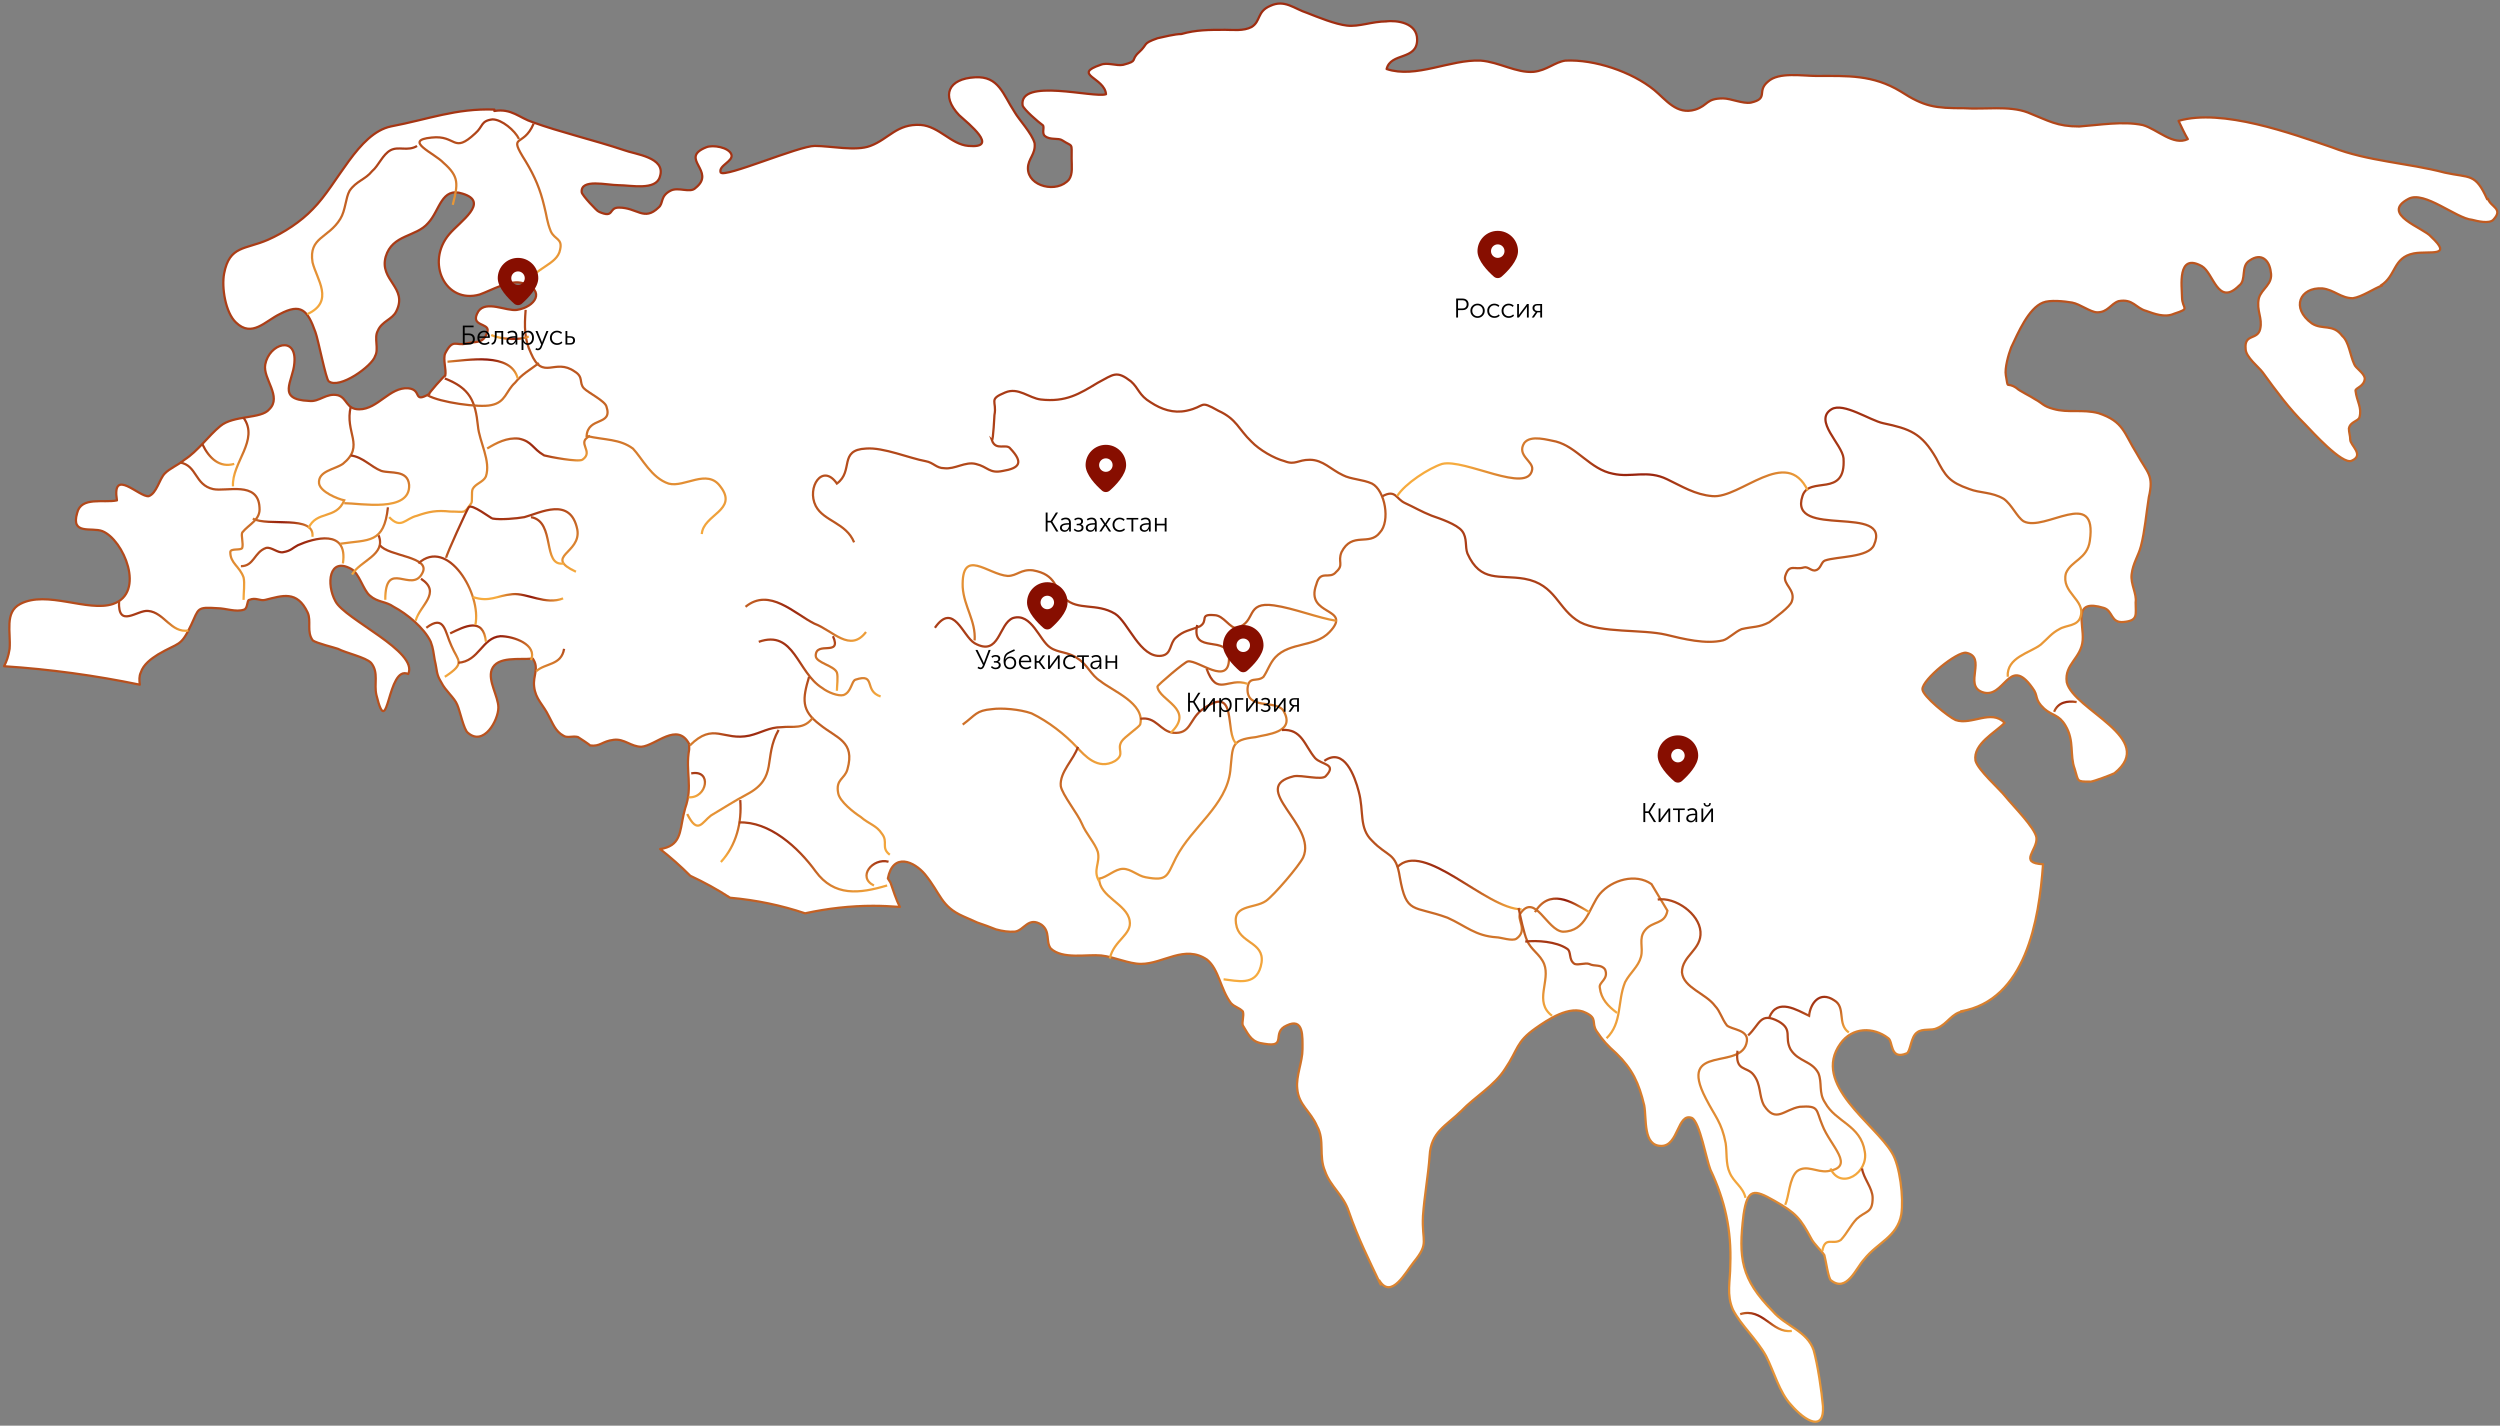 <svg width="1110" height="633" viewBox="0 0 1110 633" fill="none" xmlns="http://www.w3.org/2000/svg">
<rect x="0" y="0" width="1110" height="633" fill="#808080" stroke="none"/>
<path d="M1104.3 88.458C1099 76.654 1096.64 79.145 1085.49 76.654C1069.04 72.324 1051.38 71.67 1035.5 65.472C1017.27 59.242 986.687 48.06 967.282 53.667C968.466 56.159 970.242 59.896 971.394 61.765C964.946 64.88 957.876 57.404 951.428 55.536C942.614 53.667 932.024 55.536 923.209 56.159C913.211 56.159 909.691 53.667 900.284 49.929C892.062 46.814 880.88 48.683 872.065 48.06C859.139 48.06 854.435 47.437 843.845 40.585C831.48 33.109 820.298 33.732 806.78 33.732C800.301 33.732 789.742 31.864 785.008 36.224C779.713 40.585 785.6 43.7 777.377 45.569C773.826 46.191 768.531 43.7 765.011 43.7C757.349 43.7 758.533 46.814 752.677 48.683C744.454 51.175 739.72 44.323 734.456 39.962C724.457 31.864 707.98 26.288 695.054 26.911C690.351 27.534 686.831 31.272 680.944 31.895C673.282 32.518 665.651 27.534 657.428 26.911C643.879 26.288 628.617 35.01 615.659 30.649C617.435 23.174 629.209 26.911 629.209 17.598C629.209 10.123 620.394 8.908 615.099 9.5H615.691C609.212 9.5 603.356 11.992 598.061 11.369C592.766 10.746 585.135 7.631 580.401 5.762C574.545 3.893 570.402 -0.436 563.924 2.647C558.068 5.139 559.812 9.5 555.701 11.992C552.181 13.86 547.478 13.238 543.958 13.238C536.888 13.238 531.001 13.238 524.553 15.106C521.625 15.106 516.922 16.352 513.963 16.975C506.924 19.467 509.852 19.467 505.74 23.174C501.629 26.911 505.74 26.911 498.701 28.78C495.742 29.403 491.63 27.534 488.703 28.78C475.776 33.141 490.478 34.386 491.07 41.831C485.775 43.7 452.26 34.355 454.036 46.814C454.627 48.683 461.106 54.259 462.881 55.505C464.034 56.127 462.29 59.242 464.034 60.457C466.401 62.326 469.921 61.08 471.696 62.326C476.399 65.441 475.808 62.949 475.808 70.424C475.808 73.539 476.399 77.245 474.624 79.737C469.329 85.967 456.403 82.852 456.403 74.754C456.403 70.393 459.922 68.524 459.362 63.572C458.178 59.211 452.291 52.981 450.547 49.867C445.252 41.8 443.477 33.701 432.886 34.324C421.113 34.947 417.624 42.391 425.847 51.113C429.959 54.85 444.068 66.032 429.959 64.786C422.296 64.163 417.001 56.096 408.778 55.473C398.188 54.85 394.669 61.703 386.446 64.786C379.967 67.278 368.785 64.786 361.746 64.786C354.706 64.786 321.753 79.083 319.977 76.591C318.825 73.477 325.864 71.608 324.712 68.524C323.528 65.409 316.489 64.163 313.53 65.409C301.195 70.393 318.264 75.968 308.826 83.444C306.49 85.936 301.164 82.821 297.676 84.69C292.941 87.181 294.717 90.296 292.381 92.165C285.902 98.394 282.974 92.165 274.751 92.165C270.017 92.165 272.976 97.149 265.905 94.034C265.313 94.034 258.274 86.558 258.274 85.344C257.682 79.145 269.456 82.229 274.751 82.229C280.046 82.229 291.228 84.721 292.972 78.491C295.931 69.77 281.822 68.524 277.118 66.686C264.161 62.326 248.307 58.588 236.533 54.259C230.646 52.39 227.127 48.029 219.496 49.275V48.652C202.458 48.029 190.092 53.013 173.615 56.127C158.914 59.242 150.068 81.637 138.917 92.819C133.622 98.426 125.991 103.378 118.921 106.493C108.922 110.853 101.883 108.985 99.516 121.412C98.332 127.642 100.108 138.824 104.78 143.184C111.85 150.037 117.737 142.561 124.216 139.447C133.622 134.494 136.55 137.578 140.07 147.514C141.253 150.629 144.773 168.663 145.957 169.286C150.691 172.993 165.361 162.434 166.545 158.073C168.32 154.958 165.953 150.006 167.729 146.891C169.504 142.561 174.207 141.907 175.952 138.201C181.247 127.642 168.289 124.527 171.248 113.968C174.176 104.001 184.766 105.278 190.061 99.049C195.325 93.442 195.917 82.883 205.355 85.967C217.689 89.704 204.171 98.394 199.468 104.001C188.878 116.46 197.692 135.117 212.986 130.757C218.281 128.888 226.504 123.904 232.391 125.804C242.389 128.919 237.686 136.363 229.463 137.609C224.728 138.232 215.914 133.248 212.394 138.232C208.283 145.084 217.128 143.216 216.505 146.922C214.761 153.152 211.242 151.283 207.099 152.529C202.396 153.775 201.212 150.037 197.692 156.858C196.54 159.35 198.284 164.334 197.692 166.825C197.692 166.202 189.469 175.547 190.653 174.893C182.991 179.253 187.694 173.024 181.247 172.401C173.024 171.778 167.729 181.745 159.506 181.745C153.619 181.745 154.211 176.761 150.099 175.515C144.835 174.27 141.876 178.63 137.173 178.007C122.471 177.384 130.134 169.286 130.694 161.219C131.878 148.76 119.512 152.498 117.768 161.842C116.585 168.071 125.399 176.138 119.544 181.745C116.024 186.106 103.658 184.237 97.772 189.22C92.477 193.581 87.773 200.402 81.886 204.14C78.959 206.632 75.408 207.878 73.072 210.338C70.736 212.83 69.552 219.028 66.032 220.305C61.921 220.928 49.555 207.255 51.923 222.174C46.036 223.42 36.037 220.305 34.262 227.75C31.334 237.717 40.741 233.979 45.444 235.817C54.85 239.555 64.849 263.195 50.147 268.179C38.996 271.885 20.744 261.949 8.97 268.179C1.931 271.885 4.859 280.607 4.267 288.082C3.769 291.384 2.897 293.751 1.806 295.807C22.27 297.146 42.36 299.918 62.077 303.998C61.827 302.067 61.765 300.167 62.481 298.641C63.665 294.935 67.185 292.443 70.144 290.574C79.55 284.999 80.142 287.459 84.845 277.523C88.365 270.048 87.181 269.425 96.588 270.048C100.108 270.048 104.811 271.917 108.362 270.671C110.137 270.048 109.545 266.341 110.698 266.341C113.657 265.095 115.432 266.964 117.768 266.341C125.399 264.472 131.878 261.981 136.581 271.917C138.357 275.654 135.989 280.607 138.917 284.376C140.693 285.622 148.324 287.459 150.068 288.082C153.619 289.951 162.402 291.82 164.77 294.312C168.289 298.641 165.953 303.625 167.137 308.608C172.432 330.38 171.84 294.935 181.247 299.264C185.981 289.297 153.027 275.031 148.916 266.933C144.804 259.458 145.957 247.03 155.955 252.605C159.475 254.474 161.25 261.918 164.178 264.41C167.697 267.525 171.248 266.902 174.768 269.394C180.655 272.508 188.286 278.707 191.245 284.936C192.429 288.051 192.429 289.889 193.02 293.035C194.204 297.987 193.612 299.233 195.948 302.971C197.724 306.677 201.835 309.823 203.019 312.907C204.171 315.398 205.946 324.089 207.722 325.334C214.792 331.564 221.271 319.759 221.271 314.153C221.271 309.169 216.537 302.348 218.312 297.364C220.679 291.166 230.646 293.035 236.564 292.412C239.523 296.741 236.564 299.856 237.156 304.839C237.748 310.446 241.268 312.938 243.635 317.89C245.379 321.005 246.563 324.712 250.114 326.612C251.858 327.857 254.225 326.611 256.592 327.234C256.592 327.234 262.479 330.972 261.887 330.972C266.622 331.595 267.182 329.103 272.477 328.48C277.181 327.857 280.14 331.564 284.812 331.564C291.29 330.941 300.697 320.382 305.992 330.318V332.779C304.217 342.715 307.736 348.944 304.217 358.88C301.849 366.979 303.033 373.831 295.994 376.292C294.966 376.665 294.031 376.852 293.097 376.977C297.8 380.652 302.254 384.608 306.49 388.844C312.626 391.71 318.513 394.918 324.151 398.593C335.769 399.621 346.888 401.957 357.447 405.508C367.477 403.328 377.662 402.175 387.692 402.175C391.71 402.175 395.665 402.393 399.559 402.673C397.721 399.216 396.569 395.136 395.385 391.896L394.201 390.028C396.537 378.192 405.975 382.552 410.678 388.159C417.749 396.849 417.749 402.455 427.716 406.847C429.709 407.719 431.827 408.685 433.977 409.619C436.749 410.554 439.49 411.55 442.2 412.641C445.034 413.419 447.9 413.855 450.672 413.637C454.783 413.014 456.527 406.816 462.414 410.554C466.526 413.637 464.19 418.029 466.526 421.113C471.821 426.096 482.411 423.605 488.889 424.227C494.776 424.85 501.224 427.965 506.55 427.965C516.548 427.965 525.955 419.244 535.953 426.096C541.248 430.426 541.84 439.147 546.543 445.377C548.319 447.245 550.063 447.245 551.838 449.083C552.461 450.983 551.247 454.067 551.838 455.313C554.797 460.296 555.95 462.788 561.276 463.411C571.866 465.28 564.204 458.427 571.274 455.313C578.937 451.606 578.314 460.296 578.314 465.872C578.314 471.447 575.386 477.708 575.978 483.283C576.569 490.758 581.865 493.219 584.792 500.071C588.312 506.301 585.384 513.153 588.312 519.975C590.648 526.827 596.535 530.565 598.902 538.009C603.014 549.845 607.717 559.189 613.012 570.34L612.42 568.502C617.715 577.224 624.163 564.733 627.682 560.404C634.753 551.714 631.202 551.714 631.794 539.878C632.386 531.188 634.161 521.843 634.753 513.153C635.345 502.563 641.823 500.071 648.863 493.219C654.749 487.021 663.564 482.037 668.267 474.562C674.154 465.872 672.971 462.757 681.785 456.527C687.08 452.821 697.079 445.968 704.149 449.675C709.444 452.198 706.485 454.036 708.852 457.773C711.811 462.134 713.556 464.003 717.698 467.74C724.738 474.593 727.666 480.822 730.033 490.758C731.185 496.988 729.41 508.793 737.664 508.793C745.326 508.793 744.734 493.842 751.213 496.365C754.733 498.234 757.66 515.022 759.436 519.352C765.915 533.057 768.842 546.107 768.251 561.65C768.251 569.125 766.475 574.732 769.434 581.522C772.954 588.374 780.024 594.604 784.136 602.079C787.655 608.9 790.023 618.245 795.286 623.82C801.765 631.295 809.988 635.625 809.396 624.443C808.805 617.591 807.029 605.786 805.285 599.556C802.357 590.866 792.95 588.997 787.064 582.145C772.954 567.848 771.77 558.535 774.137 539.255C775.913 527.419 778.841 528.042 787.655 533.025C797.654 538.632 799.429 541.124 804.132 549.814C805.316 552.306 808.867 555.389 810.019 557.289C810.611 559.158 811.795 567.848 812.978 568.471C820.018 574.078 824.129 562.865 827.68 559.158C833.567 551.683 842.381 549.222 844.157 539.255C845.309 531.779 843.534 517.452 840.045 511.876C832.383 498.826 804.164 481.414 817.121 463.38C822.385 455.904 831.823 455.904 838.301 460.888C840.637 462.134 838.893 470.824 846.524 467.709C848.299 467.086 848.299 460.265 851.227 458.365C853.595 456.496 857.706 457.742 860.042 456.496C864.776 454.627 866.521 449.644 871.816 449.021H870.632C899.443 444.068 905.33 408.623 907.106 383.736C895.955 383.113 904.77 377.506 904.178 371.931C903.586 367.57 893.588 357.603 890.629 353.897C887.701 350.159 878.294 342.061 877.111 337.731C875.927 330.256 885.925 325.272 890.037 320.943C884.15 314.713 875.335 322.189 868.265 319.697C865.337 318.451 853.563 309.107 853.563 305.992C853.563 301.662 868.857 289.203 872.968 289.826C882.375 291.695 871.785 304.154 880.008 307.238C890.006 310.975 891.781 290.449 902.371 305.369C905.299 309.107 902.963 310.353 907.666 314.682C911.186 317.797 914.145 317.174 917.073 322.157C921.184 329.01 918.848 335.208 921.184 341.438C922.96 347.044 921.776 347.044 928.224 347.044C929.407 347.044 937.661 343.929 938.814 343.307C958.219 327.795 920.593 315.336 917.633 302.908C916.481 294.81 924.081 292.349 924.704 284.251C925.296 276.776 919.97 265.594 934.111 269.923C938.222 271.169 937.07 276.776 942.925 276.153C949.404 275.53 948.22 273.038 948.22 267.431C948.812 263.694 945.884 259.333 946.445 254.972C947.037 250.02 949.404 246.905 950.556 242.545C952.332 235.692 952.892 228.248 954.076 220.773C956.412 210.805 953.484 210.183 948.781 201.492C942.925 192.148 942.925 187.196 931.743 183.458C924.704 181.589 918.225 183.458 911.747 181.589C907.043 180.343 907.043 179.129 903.524 177.26C901.779 176.014 896.484 173.522 895.301 172.276C890.598 169.161 891.781 173.522 890.598 166.67C890.006 163.555 891.781 157.325 892.965 154.242C895.924 148.012 900.627 136.83 907.075 134.339C910.034 133.093 916.512 133.716 920.001 134.339C923.52 134.962 928.224 138.668 931.183 138.668C935.886 138.668 937.07 134.962 940.589 133.716C947.068 132.47 948.251 136.83 952.924 138.045C956.443 139.291 961.146 141.16 965.289 139.291C972.951 136.799 968.809 137.422 968.809 131.847C968.809 127.486 966.442 111.944 977.623 118.173C982.919 121.288 984.694 136.207 994.1 126.863C997.62 124.371 994.692 118.173 998.804 115.681C1004.1 111.944 1007.65 115.681 1008.21 120.634C1009.39 126.24 1004.1 128.109 1002.92 132.47C1001.76 138.045 1004.69 141.16 1003.51 146.143C1002.32 151.127 996.436 148.012 997.059 154.834C997.059 158.571 1002.92 162.932 1004.69 165.393C1010.58 173.491 1016.46 181.558 1023.5 188.41C1026.46 191.494 1039.98 206.445 1044.09 204.576C1049.98 202.084 1043.5 197.724 1043.5 195.232C1043.5 193.363 1042.91 192.117 1042.91 190.248C1043.5 187.133 1047.02 187.133 1047.61 185.265C1048.8 180.904 1046.43 178.412 1045.84 173.429C1045.84 172.183 1049.95 171.56 1049.95 167.822C1049.36 165.33 1045.84 163.461 1045.24 161.624C1043.47 157.886 1042.91 151.657 1039.95 149.165C1035.84 143.589 1031.13 146.673 1026.43 143.589C1017.02 136.737 1021.14 127.424 1031.13 128.047C1036.43 128.67 1039.36 132.407 1044.68 132.407C1048.8 131.784 1054.09 128.047 1057.61 126.801H1057.02C1064.06 122.44 1062.31 114.373 1071.72 112.504C1078.76 111.258 1089.35 114.373 1079.35 105.06C1076.42 101.322 1056.43 95.093 1069.38 88.272C1076.42 84.534 1090.53 96.962 1097.6 97.585C1099.94 98.208 1105.27 99.454 1107.01 97.585C1111.71 92.601 1105.83 91.978 1104.67 88.272L1104.3 88.458Z" fill="white" stroke="url(#paint0_radial_26_18067)" stroke-linecap="round" stroke-linejoin="round"/>
<path d="M52.857 266.933C52.265 279.361 61.08 270.64 65.814 271.263C72.853 271.886 75.968 281.199 83.63 279.953" stroke="url(#paint1_radial_26_18067)" stroke-miterlimit="10"/>
<path d="M233.979 126.396C236.907 118.92 247.497 117.675 248.681 110.853C249.864 105.87 246.345 106.493 244.569 102.755C242.794 98.394 242.794 95.903 241.641 91.573C239.866 84.098 237.53 78.491 233.418 71.67C225.195 58.619 232.235 66.063 236.938 54.881" stroke="url(#paint2_radial_26_18067)" stroke-miterlimit="10"/>
<path d="M230.428 61.703C228.653 57.965 222.797 53.013 218.686 53.013C213.391 53.636 214.574 56.128 211.023 59.211C201.025 68.555 202.801 59.834 191.619 61.08C178.692 62.326 192.802 67.933 196.914 72.293C203.953 78.492 203.361 81.637 201.025 90.951" stroke="url(#paint3_radial_26_18067)" stroke-miterlimit="10"/>
<path d="M185.171 64.817C181.06 67.309 176.948 64.817 173.428 66.686C169.909 68.555 168.133 73.538 165.205 75.999C162.246 79.737 158.135 80.36 155.207 84.72C153.432 87.835 153.432 93.442 151.096 97.179C145.801 105.869 136.986 105.246 138.761 116.46C140.537 123.935 148.76 133.871 136.425 139.477" stroke="url(#paint4_radial_26_18067)" stroke-miterlimit="10"/>
<path d="M233.387 137.578C232.796 145.053 232.796 150.629 235.755 156.858C241.018 169.317 246.345 158.727 255.159 164.956C259.271 167.448 256.935 169.94 259.271 172.432C261.046 174.301 268.677 178.038 269.269 180.53C272.197 189.22 261.046 184.86 260.454 193.581C268.677 195.45 275.156 194.827 281.043 199.187C285.154 203.548 289.266 212.238 296.897 214.73C303.967 216.599 313.966 207.878 319.821 215.976C328.044 226.535 312.19 228.404 311.599 237.125" stroke="url(#paint5_radial_26_18067)" stroke-miterlimit="10"/>
<path d="M79.893 205.355C87.555 206.601 86.371 215.291 94.625 217.16C100.481 218.406 114.591 213.422 115.214 225.258C115.806 230.864 110.479 232.733 107.552 236.44C106.96 237.686 108.143 241.423 107.552 243.292C106.96 244.538 102.257 243.292 102.257 245.161C102.257 250.145 106.368 251.391 108.143 256.374C108.735 258.866 108.143 263.195 108.143 266.341" stroke="url(#paint6_radial_26_18067)" stroke-miterlimit="10"/>
<path d="M106.96 251.391C112.816 251.391 112.816 245.161 118.111 243.292C120.447 242.669 123.406 245.753 125.773 245.161C129.293 244.538 129.884 243.292 132.252 242.078C139.291 238.963 154.615 234.602 152.248 250.176" stroke="url(#paint7_radial_26_18067)" stroke-miterlimit="10"/>
<path d="M112.255 230.241C118.734 233.979 139.883 228.373 138.73 238.34" stroke="url(#paint8_radial_26_18067)" stroke-miterlimit="10"/>
<path d="M103.44 215.945C102.849 205.386 115.214 195.419 108.144 185.483" stroke="url(#paint9_radial_26_18067)" stroke-miterlimit="10"/>
<path d="M89.891 197.287C92.85 203.517 97.554 207.846 104.001 205.977" stroke="url(#paint10_radial_26_18067)" stroke-miterlimit="10"/>
<path d="M136.955 234.571C140.475 226.473 149.289 230.833 152.84 222.143C149.881 221.52 142.25 218.405 141.658 214.668C141.066 209.061 148.729 208.438 152.248 205.947C162.247 197.848 152.84 192.242 155.768 180.437" stroke="url(#paint11_radial_26_18067)" stroke-miterlimit="10"/>
<path d="M155.768 202.24C161.063 202.863 164.583 207.224 169.317 209.092C173.429 210.338 181.06 208.469 181.651 215.322C182.243 227.75 159.879 223.42 152.84 223.42" stroke="url(#paint12_radial_26_18067)" stroke-miterlimit="10"/>
<path d="M151.065 241.423C163.991 239.554 170.47 241.423 172.245 225.258" stroke="url(#paint13_radial_26_18067)" stroke-miterlimit="10"/>
<path d="M156.329 255.097C159.848 248.898 171.622 246.407 168.102 237.685" stroke="url(#paint14_radial_26_18067)" stroke-miterlimit="10"/>
<path d="M168.694 242.046C172.214 247.03 191.618 247.03 187.507 254.474C182.804 263.818 171.061 247.653 171.061 266.31" stroke="url(#paint15_radial_26_18067)" stroke-miterlimit="10"/>
<path d="M186.916 256.966C196.322 263.164 186.324 268.771 184.548 275.623" stroke="url(#paint16_radial_26_18067)" stroke-miterlimit="10"/>
<path d="M189.282 278.738C197.505 272.508 197.505 280.607 200.464 286.836C203.392 293.688 206.943 294.311 197.505 300.51" stroke="url(#paint17_radial_26_18067)" stroke-miterlimit="10"/>
<path d="M203.392 294.28C212.799 293.658 213.982 283.099 222.205 282.476C228.092 282.476 238.682 286.213 235.754 293.066" stroke="url(#paint18_radial_26_18067)" stroke-miterlimit="10"/>
<path d="M238.091 298.018C242.202 294.312 249.241 295.527 250.456 288.082" stroke="url(#paint19_radial_26_18067)" stroke-miterlimit="10"/>
<path d="M215.758 284.967C214.605 273.754 206.351 278.115 199.873 281.23" stroke="url(#paint20_radial_26_18067)" stroke-miterlimit="10"/>
<path d="M211.054 277.492C213.982 263.788 198.72 238.309 185.763 250.145" stroke="url(#paint21_radial_26_18067)" stroke-miterlimit="10"/>
<path d="M172.806 229.618C178.101 235.194 179.876 230.241 185.14 228.995C190.435 227.127 193.986 226.504 199.842 227.127C206.912 227.127 205.728 228.373 209.248 223.42C209.84 222.797 209.248 218.437 209.84 217.191C211.024 214.73 214.574 214.107 215.727 211.584C218.063 204.763 212.799 196.042 212.207 189.189C211.055 178.007 208.687 172.401 197.506 168.04" stroke="url(#paint22_radial_26_18067)" stroke-miterlimit="10"/>
<path d="M189.874 175.516C195.169 178.63 212.799 181.122 218.094 179.876C224.573 178.63 224.573 173.647 228.684 169.94C231.643 166.203 235.163 164.334 239.274 161.219" stroke="url(#paint23_radial_26_18067)" stroke-miterlimit="10"/>
<path d="M198.689 160.596C207.504 159.973 226.909 156.235 229.868 168.04" stroke="url(#paint24_radial_26_18067)" stroke-miterlimit="10"/>
<path d="M218.094 148.76C222.205 150.629 230.646 151.252 234.758 149.383" stroke="url(#paint25_radial_26_18067)" stroke-miterlimit="10"/>
<path d="M216.318 199.125C220.43 196.633 225.164 194.141 230.428 194.764C236.315 196.01 236.315 199.125 241.61 202.209C243.946 202.832 256.904 205.323 258.648 204.078C263.943 200.34 255.533 196.602 262.012 193.519" stroke="url(#paint26_radial_26_18067)" stroke-miterlimit="10"/>
<path d="M198.097 247.653C198.097 246.407 207.504 225.881 208.096 225.258C209.279 223.389 218.094 230.242 218.686 230.242C222.206 230.865 229.276 230.242 232.796 229.619C239.866 227.75 253.384 220.274 256.343 235.194C258.118 245.753 241.05 246.999 255.72 253.851" stroke="url(#paint27_radial_26_18067)" stroke-miterlimit="10"/>
<path d="M235.754 229.619C246.905 231.487 240.458 252.014 250.456 250.145" stroke="url(#paint28_radial_26_18067)" stroke-miterlimit="10"/>
<path d="M209.84 265.064C217.502 267.556 220.43 264.442 227.501 263.819C233.948 263.196 242.389 268.802 250.02 265.687" stroke="url(#paint29_radial_26_18067)" stroke-miterlimit="10"/>
<path d="M331.003 269.425C341.593 260.703 352.744 272.508 361.59 276.9C369.813 279.984 377.444 289.951 384.514 280.607" stroke="url(#paint30_radial_26_18067)" stroke-miterlimit="10"/>
<path d="M336.89 284.967C352.744 279.361 353.928 298.641 365.11 305.493C367.477 307.362 372.18 309.231 374.516 308.608C378.036 307.362 378.036 302.41 379.811 301.787C389.218 298.672 383.331 306.739 390.993 309.231" stroke="url(#paint31_radial_26_18067)" stroke-miterlimit="10"/>
<path d="M369.844 282.476C373.955 291.789 362.182 284.344 362.182 291.166C362.182 294.28 370.405 295.526 371.588 298.61C372.18 300.479 371.588 304.839 371.588 306.708" stroke="url(#paint32_radial_26_18067)" stroke-miterlimit="10"/>
<path d="M359.223 300.51C356.264 310.477 355.703 315.43 363.926 321.659C371.557 327.889 379.78 329.135 376.26 341.563C375.077 345.923 370.965 345.923 372.149 352.122C372.741 355.859 379.188 360.812 382.147 362.712C385.667 365.826 389.186 366.449 391.554 370.156C394.513 373.894 390.962 376.385 395.073 379.5" stroke="url(#paint33_radial_26_18067)" stroke-miterlimit="10"/>
<path d="M360.998 318.545C356.887 324.12 352.184 322.282 346.889 322.874C341.593 322.874 338.043 325.366 332.779 326.612C321.005 329.104 316.894 320.414 306.303 330.973" stroke="url(#paint34_radial_26_18067)" stroke-miterlimit="10"/>
<path d="M305.12 361.435C309.823 370.779 311.599 365.172 315.71 362.058C321.005 358.943 325.708 355.828 331.595 352.713C345.705 345.269 338.666 336.548 345.705 324.089" stroke="url(#paint35_radial_26_18067)" stroke-miterlimit="10"/>
<path d="M305.743 353.99C313.965 354.613 316.333 341.531 306.895 343.4" stroke="url(#paint36_radial_26_18067)" stroke-miterlimit="10"/>
<path d="M320.071 382.739C326.923 375.295 329.477 365.203 328.667 355.236" stroke="url(#paint37_radial_26_18067)" stroke-miterlimit="10"/>
<path d="M328.044 365.172C341.593 364.549 354.519 376.354 362.151 386.913C370.374 398.126 381.555 396.849 393.89 393.143" stroke="url(#paint38_radial_26_18067)" stroke-miterlimit="10"/>
<path d="M394.513 382.614C387.442 380.745 380.403 389.467 388.034 393.173" stroke="url(#paint39_radial_26_18067)" stroke-miterlimit="10"/>
<path d="M379.219 240.801C375.7 232.08 365.701 231.457 362.182 224.635C358.07 216.537 365.11 205.355 371.588 214.699C379.219 209.093 372.18 199.749 384.546 199.157C392.177 198.534 403.95 203.517 410.99 204.763C414.509 205.386 415.693 207.878 419.213 207.878C423.947 208.501 428.619 204.763 433.322 206.009C438.618 207.255 439.209 210.339 445.096 209.124C452.758 207.878 454.503 205.417 448.616 199.188C446.84 196.696 442.137 200.434 440.393 195.45C440.985 196.073 441.545 183.614 441.545 184.237C442.729 178.039 438.618 177.385 446.28 174.27C452.136 171.778 456.87 176.762 462.134 177.385C473.316 178.631 479.203 174.893 487.426 169.94C494.496 166.203 495.648 164.334 502.127 169.317C505.647 172.432 505.647 175.516 510.942 178.662C515.645 181.745 520.94 183.614 526.827 182.368C535.642 180.499 532.122 177.385 540.937 182.368C549.16 186.106 549.783 190.467 555.638 196.073C559.189 199.78 565.637 203.517 570.371 204.763C575.074 206.632 576.227 204.14 581.522 204.14C587.409 204.14 590.928 208.501 596.223 210.962C599.743 212.83 605.038 212.83 609.15 214.699C615.036 217.783 617.372 231.488 612.669 236.44C607.966 242.67 600.335 235.817 595.632 245.161C593.856 249.522 596.784 250.768 593.296 253.883C590.337 257.62 586.225 252.637 584.45 259.489C579.155 273.786 600.927 269.425 590.337 280.607C583.889 287.46 572.707 284.968 566.26 291.82C563.892 294.312 562.74 298.019 560.965 300.542C558.037 303.033 554.486 299.919 553.925 305.525C553.302 315.461 566.26 310.509 569.779 315.461C575.666 325.397 562.148 326.02 557.445 327.297C546.263 328.543 547.447 331.035 546.263 342.217C544.488 357.759 529.225 367.104 522.155 380.808C518.043 388.876 518.635 391.367 508.637 389.499C505.117 388.876 502.158 385.761 498.639 385.761C495.119 385.761 491.568 389.499 488.048 390.121C488.048 398.22 500.383 401.303 501.566 408.779C502.75 414.977 494.527 417.469 492.752 425.567" stroke="url(#paint40_radial_26_18067)" stroke-miterlimit="10"/>
<path d="M415.101 278.738C423.324 266.933 427.436 282.476 432.731 285.59C443.882 291.82 443.321 276.9 449.768 274.409C457.991 271.917 461.542 284.376 466.245 287.459C469.765 289.951 474.468 289.328 478.58 292.443C482.691 294.935 484.467 299.887 488.578 302.41C493.873 306.74 508.575 312.346 506.239 321.69C505.616 322.936 499.168 327.297 498.016 329.166C495.649 332.872 499.76 334.741 495.057 337.887C487.395 342.216 481.539 335.395 478.019 331.657C472.724 326.051 465.685 320.476 458.023 316.738C452.728 314.869 444.505 314.246 440.393 314.869C433.323 315.492 433.323 317.361 427.436 321.721" stroke="url(#paint41_radial_26_18067)" stroke-miterlimit="10"/>
<path d="M478.611 331.595C476.836 337.202 470.388 342.777 470.98 349.007C471.572 352.744 478.611 361.434 480.386 365.795C482.162 370.125 486.273 374.516 487.426 378.223C488.609 383.206 485.058 386.321 488.017 391.305" stroke="url(#paint42_radial_26_18067)" stroke-miterlimit="10"/>
<path d="M506.27 319.167C513.309 317.921 515.084 324.743 520.971 325.366C528.602 325.989 528.01 319.79 533.306 315.43C550.343 302.379 543.273 325.989 549.16 330.349" stroke="url(#paint43_radial_26_18067)" stroke-miterlimit="10"/>
<path d="M432.731 284.344C433.322 275.654 428.027 269.425 427.436 260.703C426.844 242.669 438.617 255.097 447.432 255.72C451.544 255.72 453.319 252.605 458.614 253.228C469.204 255.097 468.021 261.326 472.724 265.687C478.611 271.262 486.834 267.556 495.088 272.508C500.975 276.246 506.27 292.411 515.676 291.165C520.379 290.542 519.196 285.559 522.124 283.098C525.643 279.984 528.011 279.984 532.714 278.115C536.825 275.654 532.122 272.508 539.192 273.131C543.304 273.131 546.263 279.361 549.191 278.738C558.037 276.246 552.71 266.933 565.668 268.802C574.514 270.047 585.259 274.408 593.482 275.654" stroke="url(#paint44_radial_26_18067)" stroke-miterlimit="10"/>
<path d="M531.561 277.492C528.602 291.165 545.671 281.198 545.671 292.411C545.671 304.839 532.122 293.034 527.45 293.657C526.266 293.657 513.901 304.216 513.901 304.839C514.493 311.069 530.97 314.806 519.788 325.365" stroke="url(#paint45_radial_26_18067)" stroke-miterlimit="10"/>
<path d="M535.673 296.772C540.376 309.854 545.079 300.51 553.925 303.625" stroke="url(#paint46_radial_26_18067)" stroke-miterlimit="10"/>
<path d="M569.187 324.119C578.002 323.496 579.186 330.972 583.889 336.578C586.848 339.693 593.887 339.07 588.592 344.645C586.848 346.514 578.002 344.022 574.482 344.645C553.894 349.629 585.073 366.417 578.594 380.714C576.818 384.421 565.637 397.503 562.117 399.994C556.822 403.701 546.232 401.24 549.16 411.799C551.496 419.275 562.678 418.652 559.75 429.211C557.383 437.932 549.16 435.44 543.273 434.817" stroke="url(#paint47_radial_26_18067)" stroke-miterlimit="10"/>
<path d="M588 337.825C596.815 331.595 601.549 344.677 603.294 351.499C605.661 360.189 603.294 367.664 609.181 373.271C616.251 380.746 619.771 378.223 621.515 389.436C624.474 406.224 627.402 401.864 642.695 407.47C650.918 411.177 655.03 415.538 664.467 416.161C666.243 416.161 671.507 418.029 673.282 416.783C678.577 413.046 673.282 408.093 675.057 405.57C681.536 396.226 686.831 413.046 693.87 413.669C704.461 413.669 705.644 402.487 710.347 396.88C715.642 390.682 726.233 387.567 733.272 392.551L740.342 404.356C739.159 410.585 733.864 408.716 730.344 413.077C727.385 416.815 729.752 420.552 728.569 424.913C727.385 429.242 723.865 431.734 721.529 436.095C718.01 444.816 720.346 454.129 713.306 460.982" stroke="url(#paint48_radial_26_18067)" stroke-miterlimit="10"/>
<path d="M620.331 385.075C632.074 372.647 659.733 403.733 675.587 403.733" stroke="url(#paint49_radial_26_18067)" stroke-miterlimit="10"/>
<path d="M681.505 404.979C687.952 394.42 697.39 400.026 705.613 404.979" stroke="url(#paint50_radial_26_18067)" stroke-miterlimit="10"/>
<path d="M674.248 403.109C674.84 406.224 676.771 414.914 677.954 417.437C679.699 421.767 683.81 423.636 685.585 427.996C688.544 435.472 680.882 444.785 689.105 451.014" stroke="url(#paint51_radial_26_18067)" stroke-miterlimit="10"/>
<path d="M677.207 418.06C682.502 417.437 690.911 418.06 695.615 421.144C697.951 422.39 696.206 426.127 699.134 427.996C700.91 428.619 703.838 427.373 705.613 427.996C707.949 429.242 710.908 427.996 712.652 430.457C714.428 434.817 709.724 436.063 710.316 438.555C710.908 443.539 713.836 446.654 717.978 449.737" stroke="url(#paint52_radial_26_18067)" stroke-miterlimit="10"/>
<path d="M736.013 399.402C743.675 398.157 754.421 405.601 755.013 413.668C755.605 421.766 746.79 424.258 746.79 431.702C747.382 438.555 757.38 441.047 761.491 446.653C763.828 449.114 764.419 452.26 766.787 455.343C769.154 457.212 776.193 457.212 775.632 462.196C773.857 475.869 744.454 462.819 757.38 487.705C761.492 495.804 764.419 498.264 766.195 507.577C766.787 511.284 766.195 516.922 767.97 520.628C769.746 524.989 773.857 526.858 775.01 531.841" stroke="url(#paint53_radial_26_18067)" stroke-miterlimit="10"/>
<path d="M772.642 583.484C782.641 580.338 786.752 592.174 795.567 590.928" stroke="url(#paint54_radial_26_18067)" stroke-miterlimit="10"/>
<path d="M771.459 466.526C770.275 475.839 775.57 473.378 778.498 477.116C782.018 481.445 780.865 486.429 783.201 490.79C788.496 498.888 792.047 492.659 799.086 491.413C807.901 490.79 806.157 492.659 809.085 499.511C812.604 508.824 824.347 518.168 811.421 520.006C806.718 520.629 802.014 516.922 797.903 520.006C794.383 523.152 794.383 531.219 792.608 534.957" stroke="url(#paint55_radial_26_18067)" stroke-miterlimit="10"/>
<path d="M776.162 459.735C781.457 454.752 781.457 449.145 789.711 453.506C796.19 457.212 792.078 460.358 795.006 465.934C798.526 471.54 804.444 470.917 807.372 476.492C809.147 480.853 807.372 485.214 810.331 489.574C815.034 498.265 826.185 499.51 827.96 511.315C829.735 520.628 817.37 528.727 812.698 518.791" stroke="url(#paint56_radial_26_18067)" stroke-miterlimit="10"/>
<path d="M826.746 518.792C827.337 523.152 831.449 527.482 831.449 531.873C831.449 538.726 828.49 537.449 824.379 541.186C821.451 544.301 820.267 547.385 817.339 550.531C813.82 552.991 810.3 548.662 809.116 555.483" stroke="url(#paint57_radial_26_18067)" stroke-miterlimit="10"/>
<path d="M785.6 451.637C789.119 442.947 797.934 448.491 803.229 451.014C803.821 445.408 807.932 439.801 814.411 444.162C819.706 447.245 815.563 454.721 820.89 458.427" stroke="url(#paint58_radial_26_18067)" stroke-miterlimit="10"/>
<path d="M613.884 220.274C619.74 217.159 619.74 221.52 623.882 223.389C627.994 225.258 630.953 227.095 635.656 228.964C639.176 230.21 646.807 232.702 649.205 235.816C651.541 238.931 650.389 242.669 651.541 245.753C657.428 258.834 665.651 255.066 676.833 256.966C690.943 259.457 691.535 270.639 701.533 276.246C710.939 281.198 729.161 279.329 739.751 281.821C747.413 283.69 757.411 286.182 765.042 284.313C767.378 283.69 770.306 280.544 773.265 279.329C778.56 278.084 780.896 278.706 785.6 276.246C787.936 274.377 795.006 269.393 795.598 266.902C797.373 261.918 791.487 259.426 792.67 255.689C794.446 250.113 796.782 253.197 800.893 251.951C802.668 251.328 804.413 253.82 806.188 253.197C808.555 252.574 808.555 249.49 810.3 248.867C815.595 246.998 829.704 247.621 832.04 242.015C840.263 223.358 793.823 239.523 800.301 220.243C803.229 210.899 819.706 221.489 818.523 203.454C817.931 197.225 805.005 186.666 813.227 181.682C818.522 178.568 830.265 186.666 836.152 187.912C847.926 190.404 853.19 192.241 859.668 203.454C863.78 211.521 865.555 214.044 874.37 217.128C879.104 218.997 884.368 218.374 889.663 221.489C893.183 223.98 895.55 229.587 898.478 231.456C907.884 236.408 931.401 215.913 927.881 240.177C926.729 248.244 919.658 248.867 917.291 254.474C914.955 263.164 926.137 266.31 923.77 273.754C922.617 278.115 917.291 277.492 914.363 279.329C910.843 281.198 909.66 283.067 906.14 286.182C901.437 289.888 890.847 291.788 891.439 300.478" stroke="url(#paint59_radial_26_18067)" stroke-miterlimit="10"/>
<path d="M912.027 316.052C913.802 311.723 917.914 311.1 922.025 311.723" stroke="url(#paint60_radial_26_18067)" stroke-miterlimit="10"/>
<path d="M802.637 217.783C793.199 197.88 772.642 221.521 760.277 220.275C752.645 219.652 746.759 215.914 740.28 212.83C731.434 208.47 724.395 212.207 716.172 210.339C706.174 208.47 700.287 198.534 690.88 196.042C687.36 195.419 679.698 192.927 676.77 196.665C673.251 202.24 680.882 204.763 680.29 208.47C678.515 219.652 650.295 203.517 640.297 205.978C634.441 207.847 623.82 214.699 620.331 220.275" stroke="url(#paint61_radial_26_18067)" stroke-miterlimit="10"/>
<path d="M729.659 365V356.564H730.487V360.224H731.903L734.183 356.564H735.131L732.599 360.548V360.572L735.299 365H734.327L731.903 360.968H730.487V365H729.659ZM736.427 365V358.964H737.219V362.924C737.219 363.476 737.207 363.776 737.183 363.824H737.207C737.239 363.768 737.447 363.468 737.831 362.924L740.795 358.964H741.575V365H740.771V361.028C740.771 360.924 740.771 360.804 740.771 360.668C740.779 360.532 740.787 360.416 740.795 360.32C740.803 360.216 740.807 360.16 740.807 360.152H740.783C740.783 360.168 740.747 360.224 740.675 360.32C740.611 360.416 740.523 360.536 740.411 360.68C740.307 360.824 740.227 360.94 740.171 361.028L737.207 365H736.427ZM745.017 365V359.684H742.821V358.964H748.041V359.684H745.833V365H745.017ZM748.708 363.38C748.708 361.98 749.932 361.28 752.38 361.28H752.74V361.112C752.74 360.072 752.244 359.552 751.252 359.552C750.636 359.552 750.064 359.744 749.536 360.128L749.164 359.504C749.404 359.296 749.72 359.132 750.112 359.012C750.504 358.884 750.9 358.82 751.3 358.82C752.028 358.82 752.584 359.02 752.968 359.42C753.36 359.812 753.556 360.384 753.556 361.136V365H752.776V364.292L752.812 363.788H752.788C752.62 364.172 752.352 364.496 751.984 364.76C751.624 365.016 751.212 365.144 750.748 365.144C750.196 365.144 749.716 364.988 749.308 364.676C748.908 364.364 748.708 363.932 748.708 363.38ZM749.536 363.308C749.536 363.612 749.656 363.88 749.896 364.112C750.136 364.344 750.468 364.46 750.892 364.46C751.444 364.46 751.888 364.228 752.224 363.764C752.568 363.3 752.74 362.78 752.74 362.204V361.928H752.392C752.136 361.928 751.912 361.932 751.72 361.94C751.536 361.948 751.292 361.98 750.988 362.036C750.692 362.084 750.448 362.152 750.256 362.24C750.064 362.328 749.896 362.464 749.752 362.648C749.608 362.832 749.536 363.052 749.536 363.308ZM759.119 357.788C758.807 358.044 758.435 358.172 758.003 358.172C757.571 358.172 757.199 358.044 756.887 357.788C756.575 357.532 756.419 357.188 756.419 356.756V356.552H757.127V356.732C757.127 356.988 757.211 357.192 757.379 357.344C757.555 357.488 757.763 357.56 758.003 357.56C758.243 357.56 758.451 357.488 758.627 357.344C758.803 357.192 758.891 356.984 758.891 356.72V356.552H759.587V356.756C759.587 357.188 759.431 357.532 759.119 357.788ZM755.435 365V358.964H756.227V362.924C756.227 363.476 756.215 363.776 756.191 363.824H756.215C756.247 363.768 756.455 363.468 756.839 362.924L759.803 358.964H760.583V365H759.779V361.028C759.779 360.924 759.779 360.804 759.779 360.668C759.787 360.532 759.795 360.416 759.803 360.32C759.811 360.216 759.815 360.16 759.815 360.152H759.791C759.791 360.168 759.755 360.224 759.683 360.32C759.619 360.416 759.531 360.536 759.419 360.68C759.315 360.824 759.235 360.94 759.179 361.028L756.215 365H755.435Z" fill="black"/>
<path d="M746.734 346.816C749.349 344.515 754 339.814 754 335.5C754 333.113 753.052 330.824 751.364 329.136C749.676 327.448 747.387 326.5 745 326.5C742.613 326.5 740.324 327.448 738.636 329.136C736.948 330.824 736 333.113 736 335.5C736 339.814 740.65 344.515 743.266 346.816C743.743 347.242 744.36 347.477 745 347.477C745.64 347.477 746.257 347.242 746.734 346.816ZM742 335.5C742 334.704 742.316 333.941 742.879 333.379C743.441 332.816 744.204 332.5 745 332.5C745.796 332.5 746.559 332.816 747.121 333.379C747.684 333.941 748 334.704 748 335.5C748 336.296 747.684 337.059 747.121 337.621C746.559 338.184 745.796 338.5 745 338.5C744.204 338.5 743.441 338.184 742.879 337.621C742.316 337.059 742 336.296 742 335.5Z" fill="#870E00"/>
<path d="M666.734 122.816C669.349 120.515 674 115.814 674 111.5C674 109.113 673.052 106.824 671.364 105.136C669.676 103.448 667.387 102.5 665 102.5C662.613 102.5 660.324 103.448 658.636 105.136C656.948 106.824 656 109.113 656 111.5C656 115.814 660.65 120.515 663.266 122.816C663.743 123.242 664.36 123.477 665 123.477C665.64 123.477 666.257 123.242 666.734 122.816ZM662 111.5C662 110.704 662.316 109.941 662.879 109.379C663.441 108.816 664.204 108.5 665 108.5C665.796 108.5 666.559 108.816 667.121 109.379C667.684 109.941 668 110.704 668 111.5C668 112.296 667.684 113.059 667.121 113.621C666.559 114.184 665.796 114.5 665 114.5C664.204 114.5 663.441 114.184 662.879 113.621C662.316 113.059 662 112.296 662 111.5Z" fill="#870E00"/>
<path d="M646.538 141V132.564H649.454C650.214 132.564 650.838 132.796 651.326 133.26C651.814 133.724 652.058 134.34 652.058 135.108C652.058 135.884 651.814 136.508 651.326 136.98C650.838 137.452 650.214 137.688 649.454 137.688H647.366V141H646.538ZM647.366 136.944H649.346C649.914 136.944 650.366 136.78 650.702 136.452C651.038 136.124 651.206 135.676 651.206 135.108C651.206 134.548 651.038 134.108 650.702 133.788C650.374 133.468 649.926 133.308 649.358 133.308H647.366V136.944ZM652.851 137.952C652.851 137.064 653.159 136.32 653.775 135.72C654.391 135.12 655.143 134.82 656.031 134.82C656.919 134.82 657.671 135.12 658.287 135.72C658.911 136.32 659.223 137.064 659.223 137.952C659.223 138.856 658.911 139.616 658.287 140.232C657.671 140.84 656.919 141.144 656.031 141.144C655.143 141.144 654.391 140.84 653.775 140.232C653.159 139.616 652.851 138.856 652.851 137.952ZM653.691 137.952C653.691 138.656 653.915 139.24 654.363 139.704C654.819 140.168 655.375 140.4 656.031 140.4C656.687 140.4 657.243 140.168 657.699 139.704C658.155 139.24 658.383 138.656 658.383 137.952C658.383 137.272 658.155 136.704 657.699 136.248C657.243 135.784 656.687 135.552 656.031 135.552C655.375 135.552 654.819 135.784 654.363 136.248C653.915 136.704 653.691 137.272 653.691 137.952ZM660.339 137.988C660.339 137.068 660.643 136.312 661.251 135.72C661.859 135.12 662.611 134.82 663.507 134.82C663.923 134.82 664.331 134.896 664.731 135.048C665.131 135.192 665.459 135.404 665.715 135.684L665.295 136.296C665.079 136.072 664.811 135.892 664.491 135.756C664.179 135.62 663.859 135.552 663.531 135.552C662.859 135.552 662.299 135.78 661.851 136.236C661.403 136.692 661.179 137.276 661.179 137.988C661.179 138.692 661.403 139.272 661.851 139.728C662.307 140.176 662.875 140.4 663.555 140.4C663.907 140.4 664.259 140.328 664.611 140.184C664.963 140.032 665.255 139.828 665.487 139.572L665.859 140.184C665.595 140.48 665.251 140.716 664.827 140.892C664.411 141.06 663.971 141.144 663.507 141.144C662.603 141.144 661.847 140.852 661.239 140.268C660.639 139.676 660.339 138.916 660.339 137.988ZM666.703 137.988C666.703 137.068 667.007 136.312 667.615 135.72C668.223 135.12 668.975 134.82 669.871 134.82C670.287 134.82 670.695 134.896 671.095 135.048C671.495 135.192 671.823 135.404 672.079 135.684L671.659 136.296C671.443 136.072 671.175 135.892 670.855 135.756C670.543 135.62 670.223 135.552 669.895 135.552C669.223 135.552 668.663 135.78 668.215 136.236C667.767 136.692 667.543 137.276 667.543 137.988C667.543 138.692 667.767 139.272 668.215 139.728C668.671 140.176 669.239 140.4 669.919 140.4C670.271 140.4 670.623 140.328 670.975 140.184C671.327 140.032 671.619 139.828 671.851 139.572L672.223 140.184C671.959 140.48 671.615 140.716 671.191 140.892C670.775 141.06 670.335 141.144 669.871 141.144C668.967 141.144 668.211 140.852 667.603 140.268C667.003 139.676 666.703 138.916 666.703 137.988ZM673.615 141V134.964H674.407V138.924C674.407 139.476 674.395 139.776 674.371 139.824H674.395C674.427 139.768 674.635 139.468 675.019 138.924L677.983 134.964H678.763V141H677.959V137.028C677.959 136.924 677.959 136.804 677.959 136.668C677.967 136.532 677.975 136.416 677.983 136.32C677.991 136.216 677.995 136.16 677.995 136.152H677.971C677.971 136.168 677.935 136.224 677.863 136.32C677.799 136.416 677.711 136.536 677.599 136.68C677.495 136.824 677.415 136.94 677.359 137.028L674.395 141H673.615ZM680.092 141L681.544 138.924L681.82 138.564V138.54C681.436 138.46 681.108 138.268 680.836 137.964C680.564 137.652 680.428 137.264 680.428 136.8C680.428 136.208 680.62 135.756 681.004 135.444C681.396 135.124 681.916 134.964 682.564 134.964H684.688V141H683.872V138.684H682.624L681.04 141H680.092ZM682.66 138.048H683.872V135.588H682.72C681.752 135.588 681.268 135.992 681.268 136.8C681.268 137.192 681.396 137.5 681.652 137.724C681.916 137.94 682.252 138.048 682.66 138.048Z" fill="black"/>
<path d="M492.734 217.816C495.349 215.515 500 210.814 500 206.5C500 204.113 499.052 201.824 497.364 200.136C495.676 198.448 493.387 197.5 491 197.5C488.613 197.5 486.324 198.448 484.636 200.136C482.948 201.824 482 204.113 482 206.5C482 210.814 486.65 215.515 489.266 217.816C489.743 218.242 490.36 218.477 491 218.477C491.64 218.477 492.257 218.242 492.734 217.816ZM488 206.5C488 205.704 488.316 204.941 488.879 204.379C489.441 203.816 490.204 203.5 491 203.5C491.796 203.5 492.559 203.816 493.121 204.379C493.684 204.941 494 205.704 494 206.5C494 207.296 493.684 208.059 493.121 208.621C492.559 209.184 491.796 209.5 491 209.5C490.204 209.5 489.441 209.184 488.879 208.621C488.316 208.059 488 207.296 488 206.5Z" fill="#870E00"/>
<path d="M464.292 236V227.564H465.12V231.224H466.536L468.816 227.564H469.764L467.232 231.548V231.572L469.932 236H468.96L466.536 231.968H465.12V236H464.292ZM470.626 234.38C470.626 232.98 471.85 232.28 474.298 232.28H474.658V232.112C474.658 231.072 474.162 230.552 473.17 230.552C472.554 230.552 471.982 230.744 471.454 231.128L471.082 230.504C471.322 230.296 471.638 230.132 472.03 230.012C472.422 229.884 472.818 229.82 473.218 229.82C473.946 229.82 474.502 230.02 474.886 230.42C475.278 230.812 475.474 231.384 475.474 232.136V236H474.694V235.292L474.73 234.788H474.706C474.538 235.172 474.27 235.496 473.902 235.76C473.542 236.016 473.13 236.144 472.666 236.144C472.114 236.144 471.634 235.988 471.226 235.676C470.826 235.364 470.626 234.932 470.626 234.38ZM471.454 234.308C471.454 234.612 471.574 234.88 471.814 235.112C472.054 235.344 472.386 235.46 472.81 235.46C473.362 235.46 473.806 235.228 474.142 234.764C474.486 234.3 474.658 233.78 474.658 233.204V232.928H474.31C474.054 232.928 473.83 232.932 473.638 232.94C473.454 232.948 473.21 232.98 472.906 233.036C472.61 233.084 472.366 233.152 472.174 233.24C471.982 233.328 471.814 233.464 471.67 233.648C471.526 233.832 471.454 234.052 471.454 234.308ZM476.741 235.268L477.173 234.704C477.645 235.2 478.185 235.448 478.793 235.448C479.193 235.448 479.533 235.348 479.813 235.148C480.101 234.94 480.245 234.648 480.245 234.272C480.245 233.56 479.757 233.204 478.781 233.204H478.049V232.556H478.685C479.109 232.556 479.437 232.472 479.669 232.304C479.909 232.128 480.029 231.872 480.029 231.536C480.029 231.2 479.917 230.948 479.693 230.78C479.469 230.604 479.165 230.516 478.781 230.516C478.253 230.516 477.761 230.696 477.305 231.056L476.945 230.48C477.473 230.04 478.125 229.82 478.901 229.82C479.485 229.82 479.957 229.96 480.317 230.24C480.685 230.52 480.869 230.92 480.869 231.44C480.869 232.12 480.561 232.58 479.945 232.82V232.844C480.289 232.932 480.565 233.1 480.773 233.348C480.981 233.596 481.085 233.912 481.085 234.296C481.085 234.88 480.865 235.336 480.425 235.664C479.993 235.984 479.465 236.144 478.841 236.144C478.041 236.144 477.341 235.852 476.741 235.268ZM482.098 234.38C482.098 232.98 483.322 232.28 485.77 232.28H486.13V232.112C486.13 231.072 485.634 230.552 484.642 230.552C484.026 230.552 483.454 230.744 482.926 231.128L482.554 230.504C482.794 230.296 483.11 230.132 483.502 230.012C483.894 229.884 484.29 229.82 484.69 229.82C485.418 229.82 485.974 230.02 486.358 230.42C486.75 230.812 486.946 231.384 486.946 232.136V236H486.166V235.292L486.202 234.788H486.178C486.01 235.172 485.742 235.496 485.374 235.76C485.014 236.016 484.602 236.144 484.138 236.144C483.586 236.144 483.106 235.988 482.698 235.676C482.298 235.364 482.098 234.932 482.098 234.38ZM482.926 234.308C482.926 234.612 483.046 234.88 483.286 235.112C483.526 235.344 483.858 235.46 484.282 235.46C484.834 235.46 485.278 235.228 485.614 234.764C485.958 234.3 486.13 233.78 486.13 233.204V232.928H485.782C485.526 232.928 485.302 232.932 485.11 232.94C484.926 232.948 484.682 232.98 484.378 233.036C484.082 233.084 483.838 233.152 483.646 233.24C483.454 233.328 483.286 233.464 483.142 233.648C482.998 233.832 482.926 234.052 482.926 234.308ZM488.094 236L490.206 232.856L488.262 229.964H489.222L490.518 231.992L490.722 232.34H490.746C490.818 232.212 490.886 232.096 490.95 231.992L492.246 229.964H493.194L491.25 232.856L493.374 236H492.414L490.95 233.732L490.746 233.396H490.722C490.658 233.508 490.59 233.62 490.518 233.732L489.042 236H488.094ZM493.96 232.988C493.96 232.068 494.264 231.312 494.872 230.72C495.48 230.12 496.232 229.82 497.128 229.82C497.544 229.82 497.952 229.896 498.352 230.048C498.752 230.192 499.08 230.404 499.336 230.684L498.916 231.296C498.7 231.072 498.432 230.892 498.112 230.756C497.8 230.62 497.48 230.552 497.152 230.552C496.48 230.552 495.92 230.78 495.472 231.236C495.024 231.692 494.8 232.276 494.8 232.988C494.8 233.692 495.024 234.272 495.472 234.728C495.928 235.176 496.496 235.4 497.176 235.4C497.528 235.4 497.88 235.328 498.232 235.184C498.584 235.032 498.876 234.828 499.108 234.572L499.48 235.184C499.216 235.48 498.872 235.716 498.448 235.892C498.032 236.06 497.592 236.144 497.128 236.144C496.224 236.144 495.468 235.852 494.86 235.268C494.26 234.676 493.96 233.916 493.96 232.988ZM502.372 236V230.684H500.176V229.964H505.396V230.684H503.188V236H502.372ZM506.063 234.38C506.063 232.98 507.287 232.28 509.735 232.28H510.095V232.112C510.095 231.072 509.599 230.552 508.607 230.552C507.991 230.552 507.419 230.744 506.891 231.128L506.519 230.504C506.759 230.296 507.075 230.132 507.467 230.012C507.859 229.884 508.255 229.82 508.655 229.82C509.383 229.82 509.939 230.02 510.323 230.42C510.715 230.812 510.911 231.384 510.911 232.136V236H510.131V235.292L510.167 234.788H510.143C509.975 235.172 509.707 235.496 509.339 235.76C508.979 236.016 508.567 236.144 508.103 236.144C507.551 236.144 507.071 235.988 506.663 235.676C506.263 235.364 506.063 234.932 506.063 234.38ZM506.891 234.308C506.891 234.612 507.011 234.88 507.251 235.112C507.491 235.344 507.823 235.46 508.247 235.46C508.799 235.46 509.243 235.228 509.579 234.764C509.923 234.3 510.095 233.78 510.095 233.204V232.928H509.747C509.491 232.928 509.267 232.932 509.075 232.94C508.891 232.948 508.647 232.98 508.343 233.036C508.047 233.084 507.803 233.152 507.611 233.24C507.419 233.328 507.251 233.464 507.107 233.648C506.963 233.832 506.891 234.052 506.891 234.308ZM512.79 236V229.964H513.606V232.544H517.134V229.964H517.95V236H517.134V233.264H513.606V236H512.79Z" fill="black"/>
<path d="M466.734 278.816C469.349 276.515 474 271.814 474 267.5C474 265.113 473.052 262.824 471.364 261.136C469.676 259.448 467.387 258.5 465 258.5C462.613 258.5 460.324 259.448 458.636 261.136C456.948 262.824 456 265.113 456 267.5C456 271.814 460.65 276.515 463.266 278.816C463.743 279.242 464.36 279.477 465 279.477C465.64 279.477 466.257 279.242 466.734 278.816ZM462 267.5C462 266.704 462.316 265.941 462.879 265.379C463.441 264.816 464.204 264.5 465 264.5C465.796 264.5 466.559 264.816 467.121 265.379C467.684 265.941 468 266.704 468 267.5C468 268.296 467.684 269.059 467.121 269.621C466.559 270.184 465.796 270.5 465 270.5C464.204 270.5 463.441 270.184 462.879 269.621C462.316 269.059 462 268.296 462 267.5Z" fill="#870E00"/>
<path d="M434.004 296.628L434.4 295.992C434.784 296.264 435.112 296.4 435.384 296.4C435.64 296.4 435.84 296.308 435.984 296.124C436.136 295.94 436.288 295.652 436.44 295.26L433.092 288.564H434.016L436.332 293.268L436.812 294.372H436.836C436.964 293.98 437.088 293.616 437.208 293.28L438.96 288.564H439.848L437.088 295.668C436.704 296.652 436.14 297.144 435.396 297.144C434.956 297.144 434.492 296.972 434.004 296.628ZM439.977 296.268L440.409 295.704C440.881 296.2 441.421 296.448 442.029 296.448C442.429 296.448 442.769 296.348 443.049 296.148C443.337 295.94 443.481 295.648 443.481 295.272C443.481 294.56 442.993 294.204 442.017 294.204H441.285V293.556H441.921C442.345 293.556 442.673 293.472 442.905 293.304C443.145 293.128 443.265 292.872 443.265 292.536C443.265 292.2 443.153 291.948 442.929 291.78C442.705 291.604 442.401 291.516 442.017 291.516C441.489 291.516 440.997 291.696 440.541 292.056L440.181 291.48C440.709 291.04 441.361 290.82 442.137 290.82C442.721 290.82 443.193 290.96 443.553 291.24C443.921 291.52 444.105 291.92 444.105 292.44C444.105 293.12 443.797 293.58 443.181 293.82V293.844C443.525 293.932 443.801 294.1 444.009 294.348C444.217 294.596 444.321 294.912 444.321 295.296C444.321 295.88 444.101 296.336 443.661 296.664C443.229 296.984 442.701 297.144 442.077 297.144C441.277 297.144 440.577 296.852 439.977 296.268ZM445.599 293.58C445.599 292.492 445.775 291.616 446.127 290.952C446.479 290.288 447.131 289.74 448.083 289.308L450.315 288.264L450.615 288.948L448.287 290.016C447.623 290.328 447.143 290.704 446.847 291.144C446.559 291.584 446.395 292.136 446.355 292.8H446.379C446.851 291.952 447.603 291.528 448.635 291.528C449.387 291.528 449.999 291.78 450.471 292.284C450.951 292.78 451.191 293.456 451.191 294.312C451.191 295.144 450.935 295.824 450.423 296.352C449.911 296.88 449.251 297.144 448.443 297.144C447.491 297.144 446.779 296.82 446.307 296.172C445.835 295.524 445.599 294.66 445.599 293.58ZM446.487 294.3C446.487 294.948 446.671 295.464 447.039 295.848C447.407 296.232 447.867 296.424 448.419 296.424C448.971 296.424 449.431 296.236 449.799 295.86C450.167 295.476 450.351 294.964 450.351 294.324C450.351 293.676 450.167 293.164 449.799 292.788C449.439 292.404 448.995 292.212 448.467 292.212C447.883 292.212 447.407 292.412 447.039 292.812C446.671 293.212 446.487 293.708 446.487 294.3ZM452.369 293.988C452.369 293.028 452.653 292.26 453.221 291.684C453.797 291.108 454.509 290.82 455.357 290.82C456.157 290.82 456.777 291.088 457.217 291.624C457.657 292.152 457.877 292.812 457.877 293.604C457.877 293.7 457.869 293.836 457.853 294.012H453.221C453.237 294.756 453.469 295.34 453.917 295.764C454.365 296.188 454.913 296.4 455.561 296.4C456.257 296.4 456.869 296.16 457.397 295.68L457.769 296.304C457.489 296.56 457.145 296.764 456.737 296.916C456.337 297.068 455.937 297.144 455.537 297.144C454.633 297.144 453.877 296.848 453.269 296.256C452.669 295.664 452.369 294.908 452.369 293.988ZM453.257 293.364H457.049C457.025 292.764 456.853 292.304 456.533 291.984C456.213 291.656 455.813 291.492 455.333 291.492C454.813 291.492 454.361 291.656 453.977 291.984C453.593 292.312 453.353 292.772 453.257 293.364ZM459.41 297V290.964H460.226V293.52H461.186L462.998 290.964H463.958L461.858 293.832V293.856L464.198 297H463.202L461.198 294.24H460.226V297H459.41ZM465.351 297V290.964H466.143V294.924C466.143 295.476 466.131 295.776 466.107 295.824H466.131C466.163 295.768 466.371 295.468 466.755 294.924L469.719 290.964H470.499V297H469.695V293.028C469.695 292.924 469.695 292.804 469.695 292.668C469.703 292.532 469.711 292.416 469.719 292.32C469.727 292.216 469.731 292.16 469.731 292.152H469.707C469.707 292.168 469.671 292.224 469.599 292.32C469.535 292.416 469.447 292.536 469.335 292.68C469.231 292.824 469.151 292.94 469.095 293.028L466.131 297H465.351ZM472.033 293.988C472.033 293.068 472.337 292.312 472.945 291.72C473.553 291.12 474.305 290.82 475.201 290.82C475.617 290.82 476.025 290.896 476.425 291.048C476.825 291.192 477.153 291.404 477.409 291.684L476.989 292.296C476.773 292.072 476.505 291.892 476.185 291.756C475.873 291.62 475.553 291.552 475.225 291.552C474.553 291.552 473.993 291.78 473.545 292.236C473.097 292.692 472.873 293.276 472.873 293.988C472.873 294.692 473.097 295.272 473.545 295.728C474.001 296.176 474.569 296.4 475.249 296.4C475.601 296.4 475.953 296.328 476.305 296.184C476.657 296.032 476.949 295.828 477.181 295.572L477.553 296.184C477.289 296.48 476.945 296.716 476.521 296.892C476.105 297.06 475.665 297.144 475.201 297.144C474.297 297.144 473.541 296.852 472.933 296.268C472.333 295.676 472.033 294.916 472.033 293.988ZM480.445 297V291.684H478.249V290.964H483.469V291.684H481.261V297H480.445ZM484.135 295.38C484.135 293.98 485.359 293.28 487.807 293.28H488.167V293.112C488.167 292.072 487.671 291.552 486.679 291.552C486.063 291.552 485.491 291.744 484.963 292.128L484.591 291.504C484.831 291.296 485.147 291.132 485.539 291.012C485.931 290.884 486.327 290.82 486.727 290.82C487.455 290.82 488.011 291.02 488.395 291.42C488.787 291.812 488.983 292.384 488.983 293.136V297H488.203V296.292L488.239 295.788H488.215C488.047 296.172 487.779 296.496 487.411 296.76C487.051 297.016 486.639 297.144 486.175 297.144C485.623 297.144 485.143 296.988 484.735 296.676C484.335 296.364 484.135 295.932 484.135 295.38ZM484.963 295.308C484.963 295.612 485.083 295.88 485.323 296.112C485.563 296.344 485.895 296.46 486.319 296.46C486.871 296.46 487.315 296.228 487.651 295.764C487.995 295.3 488.167 294.78 488.167 294.204V293.928H487.819C487.563 293.928 487.339 293.932 487.147 293.94C486.963 293.948 486.719 293.98 486.415 294.036C486.119 294.084 485.875 294.152 485.683 294.24C485.491 294.328 485.323 294.464 485.179 294.648C485.035 294.832 484.963 295.052 484.963 295.308ZM490.863 297V290.964H491.679V293.544H495.207V290.964H496.023V297H495.207V294.264H491.679V297H490.863Z" fill="black"/>
<path d="M231.734 134.816C234.349 132.515 239 127.814 239 123.5C239 121.113 238.052 118.824 236.364 117.136C234.676 115.448 232.387 114.5 230 114.5C227.613 114.5 225.324 115.448 223.636 117.136C221.948 118.824 221 121.113 221 123.5C221 127.814 225.65 132.515 228.266 134.816C228.743 135.242 229.36 135.477 230 135.477C230.64 135.477 231.257 135.242 231.734 134.816ZM227 123.5C227 122.704 227.316 121.941 227.879 121.379C228.441 120.816 229.204 120.5 230 120.5C230.796 120.5 231.559 120.816 232.121 121.379C232.684 121.941 233 122.704 233 123.5C233 124.296 232.684 125.059 232.121 125.621C231.559 126.184 230.796 126.5 230 126.5C229.204 126.5 228.441 126.184 227.879 125.621C227.316 125.059 227 124.296 227 123.5Z" fill="#870E00"/>
<path d="M205.495 153V144.564H210.271V145.308H206.323V148.068H208.339C209.075 148.068 209.675 148.284 210.139 148.716C210.603 149.148 210.835 149.76 210.835 150.552C210.835 151.288 210.607 151.88 210.151 152.328C209.703 152.776 209.123 153 208.411 153H205.495ZM206.323 152.256H208.291C208.819 152.256 209.231 152.104 209.527 151.8C209.831 151.496 209.983 151.08 209.983 150.552C209.983 150.016 209.827 149.592 209.515 149.28C209.203 148.968 208.791 148.812 208.279 148.812H206.323V152.256ZM211.972 149.988C211.972 149.028 212.256 148.26 212.824 147.684C213.4 147.108 214.112 146.82 214.96 146.82C215.76 146.82 216.38 147.088 216.82 147.624C217.26 148.152 217.48 148.812 217.48 149.604C217.48 149.7 217.472 149.836 217.456 150.012H212.824C212.84 150.756 213.072 151.34 213.52 151.764C213.968 152.188 214.516 152.4 215.164 152.4C215.86 152.4 216.472 152.16 217 151.68L217.372 152.304C217.092 152.56 216.748 152.764 216.34 152.916C215.94 153.068 215.54 153.144 215.14 153.144C214.236 153.144 213.48 152.848 212.872 152.256C212.272 151.664 211.972 150.908 211.972 149.988ZM212.86 149.364H216.652C216.628 148.764 216.456 148.304 216.136 147.984C215.816 147.656 215.416 147.492 214.936 147.492C214.416 147.492 213.964 147.656 213.58 147.984C213.196 148.312 212.956 148.772 212.86 149.364ZM218.281 153.048V152.316C218.777 152.236 219.141 151.912 219.373 151.344C219.605 150.768 219.721 149.916 219.721 148.788V146.964H223.417V153H222.601V147.672H220.513V148.788C220.513 150.212 220.333 151.264 219.973 151.944C219.621 152.616 219.057 152.984 218.281 153.048ZM224.848 151.38C224.848 149.98 226.072 149.28 228.52 149.28H228.88V149.112C228.88 148.072 228.384 147.552 227.392 147.552C226.776 147.552 226.204 147.744 225.676 148.128L225.304 147.504C225.544 147.296 225.86 147.132 226.252 147.012C226.644 146.884 227.04 146.82 227.44 146.82C228.168 146.82 228.724 147.02 229.108 147.42C229.5 147.812 229.696 148.384 229.696 149.136V153H228.916V152.292L228.952 151.788H228.928C228.76 152.172 228.492 152.496 228.124 152.76C227.764 153.016 227.352 153.144 226.888 153.144C226.336 153.144 225.856 152.988 225.448 152.676C225.048 152.364 224.848 151.932 224.848 151.38ZM225.676 151.308C225.676 151.612 225.796 151.88 226.036 152.112C226.276 152.344 226.608 152.46 227.032 152.46C227.584 152.46 228.028 152.228 228.364 151.764C228.708 151.3 228.88 150.78 228.88 150.204V149.928H228.532C228.276 149.928 228.052 149.932 227.86 149.94C227.676 149.948 227.432 149.98 227.128 150.036C226.832 150.084 226.588 150.152 226.396 150.24C226.204 150.328 226.036 150.464 225.892 150.648C225.748 150.832 225.676 151.052 225.676 151.308ZM231.576 155.4V146.964H232.356V147.6L232.32 148.068H232.344C232.528 147.676 232.804 147.372 233.172 147.156C233.548 146.932 233.972 146.82 234.444 146.82C235.252 146.82 235.892 147.112 236.364 147.696C236.836 148.272 237.072 149.032 237.072 149.976C237.072 150.928 236.82 151.696 236.316 152.28C235.812 152.856 235.164 153.144 234.372 153.144C233.948 153.144 233.56 153.04 233.208 152.832C232.856 152.616 232.58 152.32 232.38 151.944H232.356C232.38 152.088 232.392 152.264 232.392 152.472V155.4H231.576ZM232.368 150C232.368 150.648 232.54 151.212 232.884 151.692C233.236 152.172 233.704 152.412 234.288 152.412C234.84 152.412 235.304 152.196 235.68 151.764C236.056 151.324 236.244 150.732 236.244 149.988C236.244 149.26 236.064 148.676 235.704 148.236C235.352 147.788 234.892 147.564 234.324 147.564C233.772 147.564 233.308 147.768 232.932 148.176C232.556 148.584 232.368 149.192 232.368 150ZM238.034 154.512C238.258 154.696 238.498 154.788 238.754 154.788C239.234 154.788 239.618 154.46 239.906 153.804L240.266 152.94L237.758 146.964H238.658L240.422 151.368L240.65 152.004H240.674C240.73 151.78 240.798 151.568 240.878 151.368L242.618 146.964H243.494L240.518 154.26C240.358 154.652 240.126 154.96 239.822 155.184C239.526 155.408 239.182 155.52 238.79 155.52C238.606 155.52 238.422 155.488 238.238 155.424C238.062 155.368 237.934 155.312 237.854 155.256L237.722 155.16L238.034 154.512ZM244.164 149.988C244.164 149.068 244.468 148.312 245.076 147.72C245.684 147.12 246.436 146.82 247.332 146.82C247.748 146.82 248.156 146.896 248.556 147.048C248.956 147.192 249.284 147.404 249.54 147.684L249.12 148.296C248.904 148.072 248.636 147.892 248.316 147.756C248.004 147.62 247.684 147.552 247.356 147.552C246.684 147.552 246.124 147.78 245.676 148.236C245.228 148.692 245.004 149.276 245.004 149.988C245.004 150.692 245.228 151.272 245.676 151.728C246.132 152.176 246.7 152.4 247.38 152.4C247.732 152.4 248.084 152.328 248.436 152.184C248.788 152.032 249.08 151.828 249.312 151.572L249.684 152.184C249.42 152.48 249.076 152.716 248.652 152.892C248.236 153.06 247.796 153.144 247.332 153.144C246.428 153.144 245.672 152.852 245.064 152.268C244.464 151.676 244.164 150.916 244.164 149.988ZM251.076 153V146.964H251.892V149.268H253.2C253.808 149.268 254.312 149.416 254.712 149.712C255.112 150.008 255.312 150.488 255.312 151.152C255.312 151.72 255.132 152.172 254.772 152.508C254.412 152.836 253.88 153 253.176 153H251.076ZM251.892 152.352H253.104C254.016 152.352 254.472 151.948 254.472 151.14C254.472 150.756 254.36 150.456 254.136 150.24C253.912 150.024 253.572 149.916 253.116 149.916H251.892V152.352Z" fill="black"/>
<path d="M553.734 297.816C556.349 295.515 561 290.814 561 286.5C561 284.113 560.052 281.824 558.364 280.136C556.676 278.448 554.387 277.5 552 277.5C549.613 277.5 547.324 278.448 545.636 280.136C543.948 281.824 543 284.113 543 286.5C543 290.814 547.65 295.515 550.266 297.816C550.743 298.242 551.36 298.477 552 298.477C552.64 298.477 553.257 298.242 553.734 297.816ZM549 286.5C549 285.704 549.316 284.941 549.879 284.379C550.441 283.816 551.204 283.5 552 283.5C552.796 283.5 553.559 283.816 554.121 284.379C554.684 284.941 555 285.704 555 286.5C555 287.296 554.684 288.059 554.121 288.621C553.559 289.184 552.796 289.5 552 289.5C551.204 289.5 550.441 289.184 549.879 288.621C549.316 288.059 549 287.296 549 286.5Z" fill="#870E00"/>
<path d="M527.507 316V307.564H528.335V311.224H529.751L532.031 307.564H532.979L530.447 311.548V311.572L533.147 316H532.175L529.751 311.968H528.335V316H527.507ZM534.275 316V309.964H535.067V313.924C535.067 314.476 535.055 314.776 535.031 314.824H535.055C535.087 314.768 535.295 314.468 535.679 313.924L538.643 309.964H539.423V316H538.619V312.028C538.619 311.924 538.619 311.804 538.619 311.668C538.627 311.532 538.635 311.416 538.643 311.32C538.651 311.216 538.655 311.16 538.655 311.152H538.631C538.631 311.168 538.595 311.224 538.523 311.32C538.459 311.416 538.371 311.536 538.259 311.68C538.155 311.824 538.075 311.94 538.019 312.028L535.055 316H534.275ZM541.365 318.4V309.964H542.145V310.6L542.109 311.068H542.133C542.317 310.676 542.593 310.372 542.961 310.156C543.337 309.932 543.761 309.82 544.233 309.82C545.041 309.82 545.681 310.112 546.153 310.696C546.625 311.272 546.861 312.032 546.861 312.976C546.861 313.928 546.609 314.696 546.105 315.28C545.601 315.856 544.953 316.144 544.161 316.144C543.737 316.144 543.349 316.04 542.997 315.832C542.645 315.616 542.369 315.32 542.169 314.944H542.145C542.169 315.088 542.181 315.264 542.181 315.472V318.4H541.365ZM542.157 313C542.157 313.648 542.329 314.212 542.673 314.692C543.025 315.172 543.493 315.412 544.077 315.412C544.629 315.412 545.093 315.196 545.469 314.764C545.845 314.324 546.033 313.732 546.033 312.988C546.033 312.26 545.853 311.676 545.493 311.236C545.141 310.788 544.681 310.564 544.113 310.564C543.561 310.564 543.097 310.768 542.721 311.176C542.345 311.584 542.157 312.192 542.157 313ZM548.431 316V309.964H552.031V310.672H549.247V316H548.431ZM553.283 316V309.964H554.075V313.924C554.075 314.476 554.063 314.776 554.039 314.824H554.063C554.095 314.768 554.303 314.468 554.687 313.924L557.651 309.964H558.431V316H557.627V312.028C557.627 311.924 557.627 311.804 557.627 311.668C557.635 311.532 557.643 311.416 557.651 311.32C557.659 311.216 557.663 311.16 557.663 311.152H557.639C557.639 311.168 557.603 311.224 557.531 311.32C557.467 311.416 557.379 311.536 557.267 311.68C557.163 311.824 557.083 311.94 557.027 312.028L554.063 316H553.283ZM559.76 315.268L560.192 314.704C560.664 315.2 561.204 315.448 561.812 315.448C562.212 315.448 562.552 315.348 562.832 315.148C563.12 314.94 563.264 314.648 563.264 314.272C563.264 313.56 562.776 313.204 561.8 313.204H561.068V312.556H561.704C562.128 312.556 562.456 312.472 562.688 312.304C562.928 312.128 563.048 311.872 563.048 311.536C563.048 311.2 562.936 310.948 562.712 310.78C562.488 310.604 562.184 310.516 561.8 310.516C561.272 310.516 560.78 310.696 560.324 311.056L559.964 310.48C560.492 310.04 561.144 309.82 561.92 309.82C562.504 309.82 562.976 309.96 563.336 310.24C563.704 310.52 563.888 310.92 563.888 311.44C563.888 312.12 563.58 312.58 562.964 312.82V312.844C563.308 312.932 563.584 313.1 563.792 313.348C564 313.596 564.104 313.912 564.104 314.296C564.104 314.88 563.884 315.336 563.444 315.664C563.012 315.984 562.484 316.144 561.86 316.144C561.06 316.144 560.36 315.852 559.76 315.268ZM565.646 316V309.964H566.438V313.924C566.438 314.476 566.426 314.776 566.402 314.824H566.426C566.458 314.768 566.666 314.468 567.05 313.924L570.014 309.964H570.794V316H569.99V312.028C569.99 311.924 569.99 311.804 569.99 311.668C569.998 311.532 570.006 311.416 570.014 311.32C570.022 311.216 570.026 311.16 570.026 311.152H570.002C570.002 311.168 569.966 311.224 569.894 311.32C569.83 311.416 569.742 311.536 569.63 311.68C569.526 311.824 569.446 311.94 569.39 312.028L566.426 316H565.646ZM572.124 316L573.576 313.924L573.852 313.564V313.54C573.468 313.46 573.14 313.268 572.868 312.964C572.596 312.652 572.46 312.264 572.46 311.8C572.46 311.208 572.652 310.756 573.036 310.444C573.428 310.124 573.948 309.964 574.596 309.964H576.72V316H575.904V313.684H574.656L573.072 316H572.124ZM574.692 313.048H575.904V310.588H574.752C573.784 310.588 573.3 310.992 573.3 311.8C573.3 312.192 573.428 312.5 573.684 312.724C573.948 312.94 574.284 313.048 574.692 313.048Z" fill="black"/>
<defs>
<radialGradient id="paint0_radial_26_18067" cx="0" cy="0" r="1" gradientUnits="userSpaceOnUse" gradientTransform="translate(723.718 -242.176) rotate(66.208) scale(954.548 2473.6)">
<stop stop-color="#890D05"/>
<stop offset="1" stop-color="#F6AB3E"/>
</radialGradient>
<radialGradient id="paint1_radial_26_18067" cx="0" cy="0" r="1" gradientUnits="userSpaceOnUse" gradientTransform="translate(72.915 261.849) rotate(59.538) scale(21.136 64.837)">
<stop stop-color="#890D05"/>
<stop offset="1" stop-color="#F6AB3E"/>
</radialGradient>
<radialGradient id="paint2_radial_26_18067" cx="0" cy="0" r="1" gradientUnits="userSpaceOnUse" gradientTransform="translate(242.209 27.198) rotate(86.13) scale(99.424 46.994)">
<stop stop-color="#890D05"/>
<stop offset="1" stop-color="#F6AB3E"/>
</radialGradient>
<radialGradient id="paint3_radial_26_18067" cx="0" cy="0" r="1" gradientUnits="userSpaceOnUse" gradientTransform="translate(215.072 38.327) rotate(73.732) scale(54.818 103.485)">
<stop stop-color="#890D05"/>
<stop offset="1" stop-color="#F6AB3E"/>
</radialGradient>
<radialGradient id="paint4_radial_26_18067" cx="0" cy="0" r="1" gradientUnits="userSpaceOnUse" gradientTransform="translate(168.214 35.916) rotate(80.701) scale(104.94 117.475)">
<stop stop-color="#890D05"/>
<stop offset="1" stop-color="#F6AB3E"/>
</radialGradient>
<radialGradient id="paint5_radial_26_18067" cx="0" cy="0" r="1" gradientUnits="userSpaceOnUse" gradientTransform="translate(291.186 99.043) rotate(77.348) scale(141.518 212.312)">
<stop stop-color="#890D05"/>
<stop offset="1" stop-color="#F6AB3E"/>
</radialGradient>
<radialGradient id="paint6_radial_26_18067" cx="0" cy="0" r="1" gradientUnits="userSpaceOnUse" gradientTransform="translate(102.956 181.747) rotate(81.725) scale(85.484 85.468)">
<stop stop-color="#890D05"/>
<stop offset="1" stop-color="#F6AB3E"/>
</radialGradient>
<radialGradient id="paint7_radial_26_18067" cx="0" cy="0" r="1" gradientUnits="userSpaceOnUse" gradientTransform="translate(136.654 234.267) rotate(47.23) scale(23.326 81.629)">
<stop stop-color="#890D05"/>
<stop offset="1" stop-color="#F6AB3E"/>
</radialGradient>
<radialGradient id="paint8_radial_26_18067" cx="0" cy="0" r="1" gradientUnits="userSpaceOnUse" gradientTransform="translate(129.55 227.107) rotate(50.604) scale(14.536 50.049)">
<stop stop-color="#890D05"/>
<stop offset="1" stop-color="#F6AB3E"/>
</radialGradient>
<radialGradient id="paint9_radial_26_18067" cx="0" cy="0" r="1" gradientUnits="userSpaceOnUse" gradientTransform="translate(107.928 173.691) rotate(86.742) scale(42.322 16.856)">
<stop stop-color="#890D05"/>
<stop offset="1" stop-color="#F6AB3E"/>
</radialGradient>
<radialGradient id="paint10_radial_26_18067" cx="0" cy="0" r="1" gradientUnits="userSpaceOnUse" gradientTransform="translate(99.093 193.753) rotate(68.812) scale(13.581 32.127)">
<stop stop-color="#890D05"/>
<stop offset="1" stop-color="#F6AB3E"/>
</radialGradient>
<radialGradient id="paint11_radial_26_18067" cx="0" cy="0" r="1" gradientUnits="userSpaceOnUse" gradientTransform="translate(150.017 159.482) rotate(84.699) scale(75.412 48.704)">
<stop stop-color="#890D05"/>
<stop offset="1" stop-color="#F6AB3E"/>
</radialGradient>
<radialGradient id="paint12_radial_26_18067" cx="0" cy="0" r="1" gradientUnits="userSpaceOnUse" gradientTransform="translate(171.636 193.759) rotate(71.742) scale(32.003 66.843)">
<stop stop-color="#890D05"/>
<stop offset="1" stop-color="#F6AB3E"/>
</radialGradient>
<radialGradient id="paint13_radial_26_18067" cx="0" cy="0" r="1" gradientUnits="userSpaceOnUse" gradientTransform="translate(164.877 219) rotate(71.81) scale(23.603 49.138)">
<stop stop-color="#890D05"/>
<stop offset="1" stop-color="#F6AB3E"/>
</radialGradient>
<radialGradient id="paint14_radial_26_18067" cx="0" cy="0" r="1" gradientUnits="userSpaceOnUse" gradientTransform="translate(164.43 230.945) rotate(79.855) scale(24.535 29.863)">
<stop stop-color="#890D05"/>
<stop offset="1" stop-color="#F6AB3E"/>
</radialGradient>
<radialGradient id="paint15_radial_26_18067" cx="0" cy="0" r="1" gradientUnits="userSpaceOnUse" gradientTransform="translate(181.334 232.654) rotate(78.672) scale(34.325 46.409)">
<stop stop-color="#890D05"/>
<stop offset="1" stop-color="#F6AB3E"/>
</radialGradient>
<radialGradient id="paint16_radial_26_18067" cx="0" cy="0" r="1" gradientUnits="userSpaceOnUse" gradientTransform="translate(188.685 249.744) rotate(85.126) scale(25.973 15.436)">
<stop stop-color="#890D05"/>
<stop offset="1" stop-color="#F6AB3E"/>
</radialGradient>
<radialGradient id="paint17_radial_26_18067" cx="0" cy="0" r="1" gradientUnits="userSpaceOnUse" gradientTransform="translate(198.635 267.204) rotate(81.481) scale(33.678 34.638)">
<stop stop-color="#890D05"/>
<stop offset="1" stop-color="#F6AB3E"/>
</radialGradient>
<radialGradient id="paint18_radial_26_18067" cx="0" cy="0" r="1" gradientUnits="userSpaceOnUse" gradientTransform="translate(224.824 277.906) rotate(55.078) scale(19.971 65.804)">
<stop stop-color="#890D05"/>
<stop offset="1" stop-color="#F6AB3E"/>
</radialGradient>
<radialGradient id="paint19_radial_26_18067" cx="0" cy="0" r="1" gradientUnits="userSpaceOnUse" gradientTransform="translate(246.155 284.236) rotate(72.666) scale(14.438 28.826)">
<stop stop-color="#890D05"/>
<stop offset="1" stop-color="#F6AB3E"/>
</radialGradient>
<radialGradient id="paint20_radial_26_18067" cx="0" cy="0" r="1" gradientUnits="userSpaceOnUse" gradientTransform="translate(210.232 274.919) rotate(61.193) scale(11.468 33.992)">
<stop stop-color="#890D05"/>
<stop offset="1" stop-color="#F6AB3E"/>
</radialGradient>
<radialGradient id="paint21_radial_26_18067" cx="0" cy="0" r="1" gradientUnits="userSpaceOnUse" gradientTransform="translate(202.494 235.327) rotate(78.049) scale(43.099 61.297)">
<stop stop-color="#890D05"/>
<stop offset="1" stop-color="#F6AB3E"/>
</radialGradient>
<radialGradient id="paint22_radial_26_18067" cx="0" cy="0" r="1" gradientUnits="userSpaceOnUse" gradientTransform="translate(201.184 143.198) rotate(80.349) scale(90.294 104.763)">
<stop stop-color="#890D05"/>
<stop offset="1" stop-color="#F6AB3E"/>
</radialGradient>
<radialGradient id="paint23_radial_26_18067" cx="0" cy="0" r="1" gradientUnits="userSpaceOnUse" gradientTransform="translate(222.09 153.87) rotate(56.873) scale(31.445 101.029)">
<stop stop-color="#890D05"/>
<stop offset="1" stop-color="#F6AB3E"/>
</radialGradient>
<radialGradient id="paint24_radial_26_18067" cx="0" cy="0" r="1" gradientUnits="userSpaceOnUse" gradientTransform="translate(219.022 156.256) rotate(47.374) scale(16.016 56.023)">
<stop stop-color="#890D05"/>
<stop offset="1" stop-color="#F6AB3E"/>
</radialGradient>
<radialGradient id="paint25_radial_26_18067" cx="0" cy="0" r="1" gradientUnits="userSpaceOnUse" gradientTransform="translate(228.961 148.082) rotate(22.737) scale(6.285 15.729)">
<stop stop-color="#890D05"/>
<stop offset="1" stop-color="#F6AB3E"/>
</radialGradient>
<radialGradient id="paint26_radial_26_18067" cx="0" cy="0" r="1" gradientUnits="userSpaceOnUse" gradientTransform="translate(246.117 189.298) rotate(43.575) scale(21.94 76.916)">
<stop stop-color="#890D05"/>
<stop offset="1" stop-color="#F6AB3E"/>
</radialGradient>
<radialGradient id="paint27_radial_26_18067" cx="0" cy="0" r="1" gradientUnits="userSpaceOnUse" gradientTransform="translate(236.167 213.742) rotate(63.147) scale(44.958 127.187)">
<stop stop-color="#890D05"/>
<stop offset="1" stop-color="#F6AB3E"/>
</radialGradient>
<radialGradient id="paint28_radial_26_18067" cx="0" cy="0" r="1" gradientUnits="userSpaceOnUse" gradientTransform="translate(245.342 221.627) rotate(79.875) scale(29.091 35.343)">
<stop stop-color="#890D05"/>
<stop offset="1" stop-color="#F6AB3E"/>
</radialGradient>
<radialGradient id="paint29_radial_26_18067" cx="0" cy="0" r="1" gradientUnits="userSpaceOnUse" gradientTransform="translate(236.043 262.66) rotate(15.878) scale(14.532 26.845)">
<stop stop-color="#890D05"/>
<stop offset="1" stop-color="#F6AB3E"/>
</radialGradient>
<radialGradient id="paint30_radial_26_18067" cx="0" cy="0" r="1" gradientUnits="userSpaceOnUse" gradientTransform="translate(365.9 259.242) rotate(53.622) scale(31.385 105.211)">
<stop stop-color="#890D05"/>
<stop offset="1" stop-color="#F6AB3E"/>
</radialGradient>
<radialGradient id="paint31_radial_26_18067" cx="0" cy="0" r="1" gradientUnits="userSpaceOnUse" gradientTransform="translate(372.172 274.176) rotate(61.77) scale(39.788 116.407)">
<stop stop-color="#890D05"/>
<stop offset="1" stop-color="#F6AB3E"/>
</radialGradient>
<radialGradient id="paint32_radial_26_18067" cx="0" cy="0" r="1" gradientUnits="userSpaceOnUse" gradientTransform="translate(368.487 273.095) rotate(84.285) scale(33.781 23.496)">
<stop stop-color="#890D05"/>
<stop offset="1" stop-color="#F6AB3E"/>
</radialGradient>
<radialGradient id="paint33_radial_26_18067" cx="0" cy="0" r="1" gradientUnits="userSpaceOnUse" gradientTransform="translate(381.909 269.934) rotate(83.149) scale(110.354 91.751)">
<stop stop-color="#890D05"/>
<stop offset="1" stop-color="#F6AB3E"/>
</radialGradient>
<radialGradient id="paint34_radial_26_18067" cx="0" cy="0" r="1" gradientUnits="userSpaceOnUse" gradientTransform="translate(341.972 313.734) rotate(42.178) scale(25.674 89.681)">
<stop stop-color="#890D05"/>
<stop offset="1" stop-color="#F6AB3E"/>
</radialGradient>
<radialGradient id="paint35_radial_26_18067" cx="0" cy="0" r="1" gradientUnits="userSpaceOnUse" gradientTransform="translate(331.587 307.637) rotate(76.532) scale(60.621 96.385)">
<stop stop-color="#890D05"/>
<stop offset="1" stop-color="#F6AB3E"/>
</radialGradient>
<radialGradient id="paint36_radial_26_18067" cx="0" cy="0" r="1" gradientUnits="userSpaceOnUse" gradientTransform="translate(310.48 339.038) rotate(80.421) scale(15.185 17.492)">
<stop stop-color="#890D05"/>
<stop offset="1" stop-color="#F6AB3E"/>
</radialGradient>
<radialGradient id="paint37_radial_26_18067" cx="0" cy="0" r="1" gradientUnits="userSpaceOnUse" gradientTransform="translate(325.771 344.59) rotate(85.443) scale(38.27 21.279)">
<stop stop-color="#890D05"/>
<stop offset="1" stop-color="#F6AB3E"/>
</radialGradient>
<radialGradient id="paint38_radial_26_18067" cx="0" cy="0" r="1" gradientUnits="userSpaceOnUse" gradientTransform="translate(370.984 353.29) rotate(61.673) scale(48.273 141.544)">
<stop stop-color="#890D05"/>
<stop offset="1" stop-color="#F6AB3E"/>
</radialGradient>
<radialGradient id="paint39_radial_26_18067" cx="0" cy="0" r="1" gradientUnits="userSpaceOnUse" gradientTransform="translate(391.11 378.167) rotate(77.223) scale(15.387 23.298)">
<stop stop-color="#890D05"/>
<stop offset="1" stop-color="#F6AB3E"/>
</radialGradient>
<radialGradient id="paint40_radial_26_18067" cx="0" cy="0" r="1" gradientUnits="userSpaceOnUse" gradientTransform="translate(526.742 65.93) rotate(76.185) scale(370.351 602.853)">
<stop stop-color="#890D05"/>
<stop offset="1" stop-color="#F6AB3E"/>
</radialGradient>
<radialGradient id="paint41_radial_26_18067" cx="0" cy="0" r="1" gradientUnits="userSpaceOnUse" gradientTransform="translate(474.698 248.844) rotate(70.632) scale(95.859 210.541)">
<stop stop-color="#890D05"/>
<stop offset="1" stop-color="#F6AB3E"/>
</radialGradient>
<radialGradient id="paint42_radial_26_18067" cx="0" cy="0" r="1" gradientUnits="userSpaceOnUse" gradientTransform="translate(482.077 308.482) rotate(85.898) scale(83.036 41.593)">
<stop stop-color="#890D05"/>
<stop offset="1" stop-color="#F6AB3E"/>
</radialGradient>
<radialGradient id="paint43_radial_26_18067" cx="0" cy="0" r="1" gradientUnits="userSpaceOnUse" gradientTransform="translate(534.24 304.258) rotate(60.237) scale(30.055 90.923)">
<stop stop-color="#890D05"/>
<stop offset="1" stop-color="#F6AB3E"/>
</radialGradient>
<radialGradient id="paint44_radial_26_18067" cx="0" cy="0" r="1" gradientUnits="userSpaceOnUse" gradientTransform="translate(535.713 235.382) rotate(44.033) scale(80.354 281.884)">
<stop stop-color="#890D05"/>
<stop offset="1" stop-color="#F6AB3E"/>
</radialGradient>
<radialGradient id="paint45_radial_26_18067" cx="0" cy="0" r="1" gradientUnits="userSpaceOnUse" gradientTransform="translate(534.619 258.96) rotate(80.551) scale(67.319 76.532)">
<stop stop-color="#890D05"/>
<stop offset="1" stop-color="#F6AB3E"/>
</radialGradient>
<radialGradient id="paint46_radial_26_18067" cx="0" cy="0" r="1" gradientUnits="userSpaceOnUse" gradientTransform="translate(547.576 293.979) rotate(57.61) scale(11.853 37.639)">
<stop stop-color="#890D05"/>
<stop offset="1" stop-color="#F6AB3E"/>
</radialGradient>
<radialGradient id="paint47_radial_26_18067" cx="0" cy="0" r="1" gradientUnits="userSpaceOnUse" gradientTransform="translate(574.077 280.905) rotate(83.938) scale(155.59 114.709)">
<stop stop-color="#890D05"/>
<stop offset="1" stop-color="#F6AB3E"/>
</radialGradient>
<radialGradient id="paint48_radial_26_18067" cx="0" cy="0" r="1" gradientUnits="userSpaceOnUse" gradientTransform="translate(687.348 287.881) rotate(72.978) scale(181.031 355.729)">
<stop stop-color="#890D05"/>
<stop offset="1" stop-color="#F6AB3E"/>
</radialGradient>
<radialGradient id="paint49_radial_26_18067" cx="0" cy="0" r="1" gradientUnits="userSpaceOnUse" gradientTransform="translate(656.365 373.784) rotate(57.306) scale(35.586 113.559)">
<stop stop-color="#890D05"/>
<stop offset="1" stop-color="#F6AB3E"/>
</radialGradient>
<radialGradient id="paint50_radial_26_18067" cx="0" cy="0" r="1" gradientUnits="userSpaceOnUse" gradientTransform="translate(697.227 396.662) rotate(44.761) scale(11.811 41.456)">
<stop stop-color="#890D05"/>
<stop offset="1" stop-color="#F6AB3E"/>
</radialGradient>
<radialGradient id="paint51_radial_26_18067" cx="0" cy="0" r="1" gradientUnits="userSpaceOnUse" gradientTransform="translate(683.937 384.566) rotate(85.552) scale(66.649 36.173)">
<stop stop-color="#890D05"/>
<stop offset="1" stop-color="#F6AB3E"/>
</radialGradient>
<radialGradient id="paint52_radial_26_18067" cx="0" cy="0" r="1" gradientUnits="userSpaceOnUse" gradientTransform="translate(703.795 405.497) rotate(72.225) scale(46.458 94.814)">
<stop stop-color="#890D05"/>
<stop offset="1" stop-color="#F6AB3E"/>
</radialGradient>
<radialGradient id="paint53_radial_26_18067" cx="0" cy="0" r="1" gradientUnits="userSpaceOnUse" gradientTransform="translate(761.871 347.946) rotate(85.71) scale(184.412 96.559)">
<stop stop-color="#890D05"/>
<stop offset="1" stop-color="#F6AB3E"/>
</radialGradient>
<radialGradient id="paint54_radial_26_18067" cx="0" cy="0" r="1" gradientUnits="userSpaceOnUse" gradientTransform="translate(787.592 579.826) rotate(54.535) scale(13.745 45.596)">
<stop stop-color="#890D05"/>
<stop offset="1" stop-color="#F6AB3E"/>
</radialGradient>
<radialGradient id="paint55_radial_26_18067" cx="0" cy="0" r="1" gradientUnits="userSpaceOnUse" gradientTransform="translate(801.323 440.037) rotate(80.42) scale(96.263 110.898)">
<stop stop-color="#890D05"/>
<stop offset="1" stop-color="#F6AB3E"/>
</radialGradient>
<radialGradient id="paint56_radial_26_18067" cx="0" cy="0" r="1" gradientUnits="userSpaceOnUse" gradientTransform="translate(810.054 424.299) rotate(79.655) scale(100.679 124.853)">
<stop stop-color="#890D05"/>
<stop offset="1" stop-color="#F6AB3E"/>
</radialGradient>
<radialGradient id="paint57_radial_26_18067" cx="0" cy="0" r="1" gradientUnits="userSpaceOnUse" gradientTransform="translate(823.68 504.588) rotate(81.321) scale(51.484 53.913)">
<stop stop-color="#890D05"/>
<stop offset="1" stop-color="#F6AB3E"/>
</radialGradient>
<radialGradient id="paint58_radial_26_18067" cx="0" cy="0" r="1" gradientUnits="userSpaceOnUse" gradientTransform="translate(808.613 436.479) rotate(60.78) scale(25.148 75.214)">
<stop stop-color="#890D05"/>
<stop offset="1" stop-color="#F6AB3E"/>
</radialGradient>
<radialGradient id="paint59_radial_26_18067" cx="0" cy="0" r="1" gradientUnits="userSpaceOnUse" gradientTransform="translate(818.884 134.715) rotate(56.587) scale(198.584 640.791)">
<stop stop-color="#890D05"/>
<stop offset="1" stop-color="#F6AB3E"/>
</radialGradient>
<radialGradient id="paint60_radial_26_18067" cx="0" cy="0" r="1" gradientUnits="userSpaceOnUse" gradientTransform="translate(918.547 309.763) rotate(61.058) scale(7.187 21.367)">
<stop stop-color="#890D05"/>
<stop offset="1" stop-color="#F6AB3E"/>
</radialGradient>
<radialGradient id="paint61_radial_26_18067" cx="0" cy="0" r="1" gradientUnits="userSpaceOnUse" gradientTransform="translate(739.219 184.713) rotate(29.314) scale(72.731 217.968)">
<stop stop-color="#890D05"/>
<stop offset="1" stop-color="#F6AB3E"/>
</radialGradient>
</defs>
</svg>

